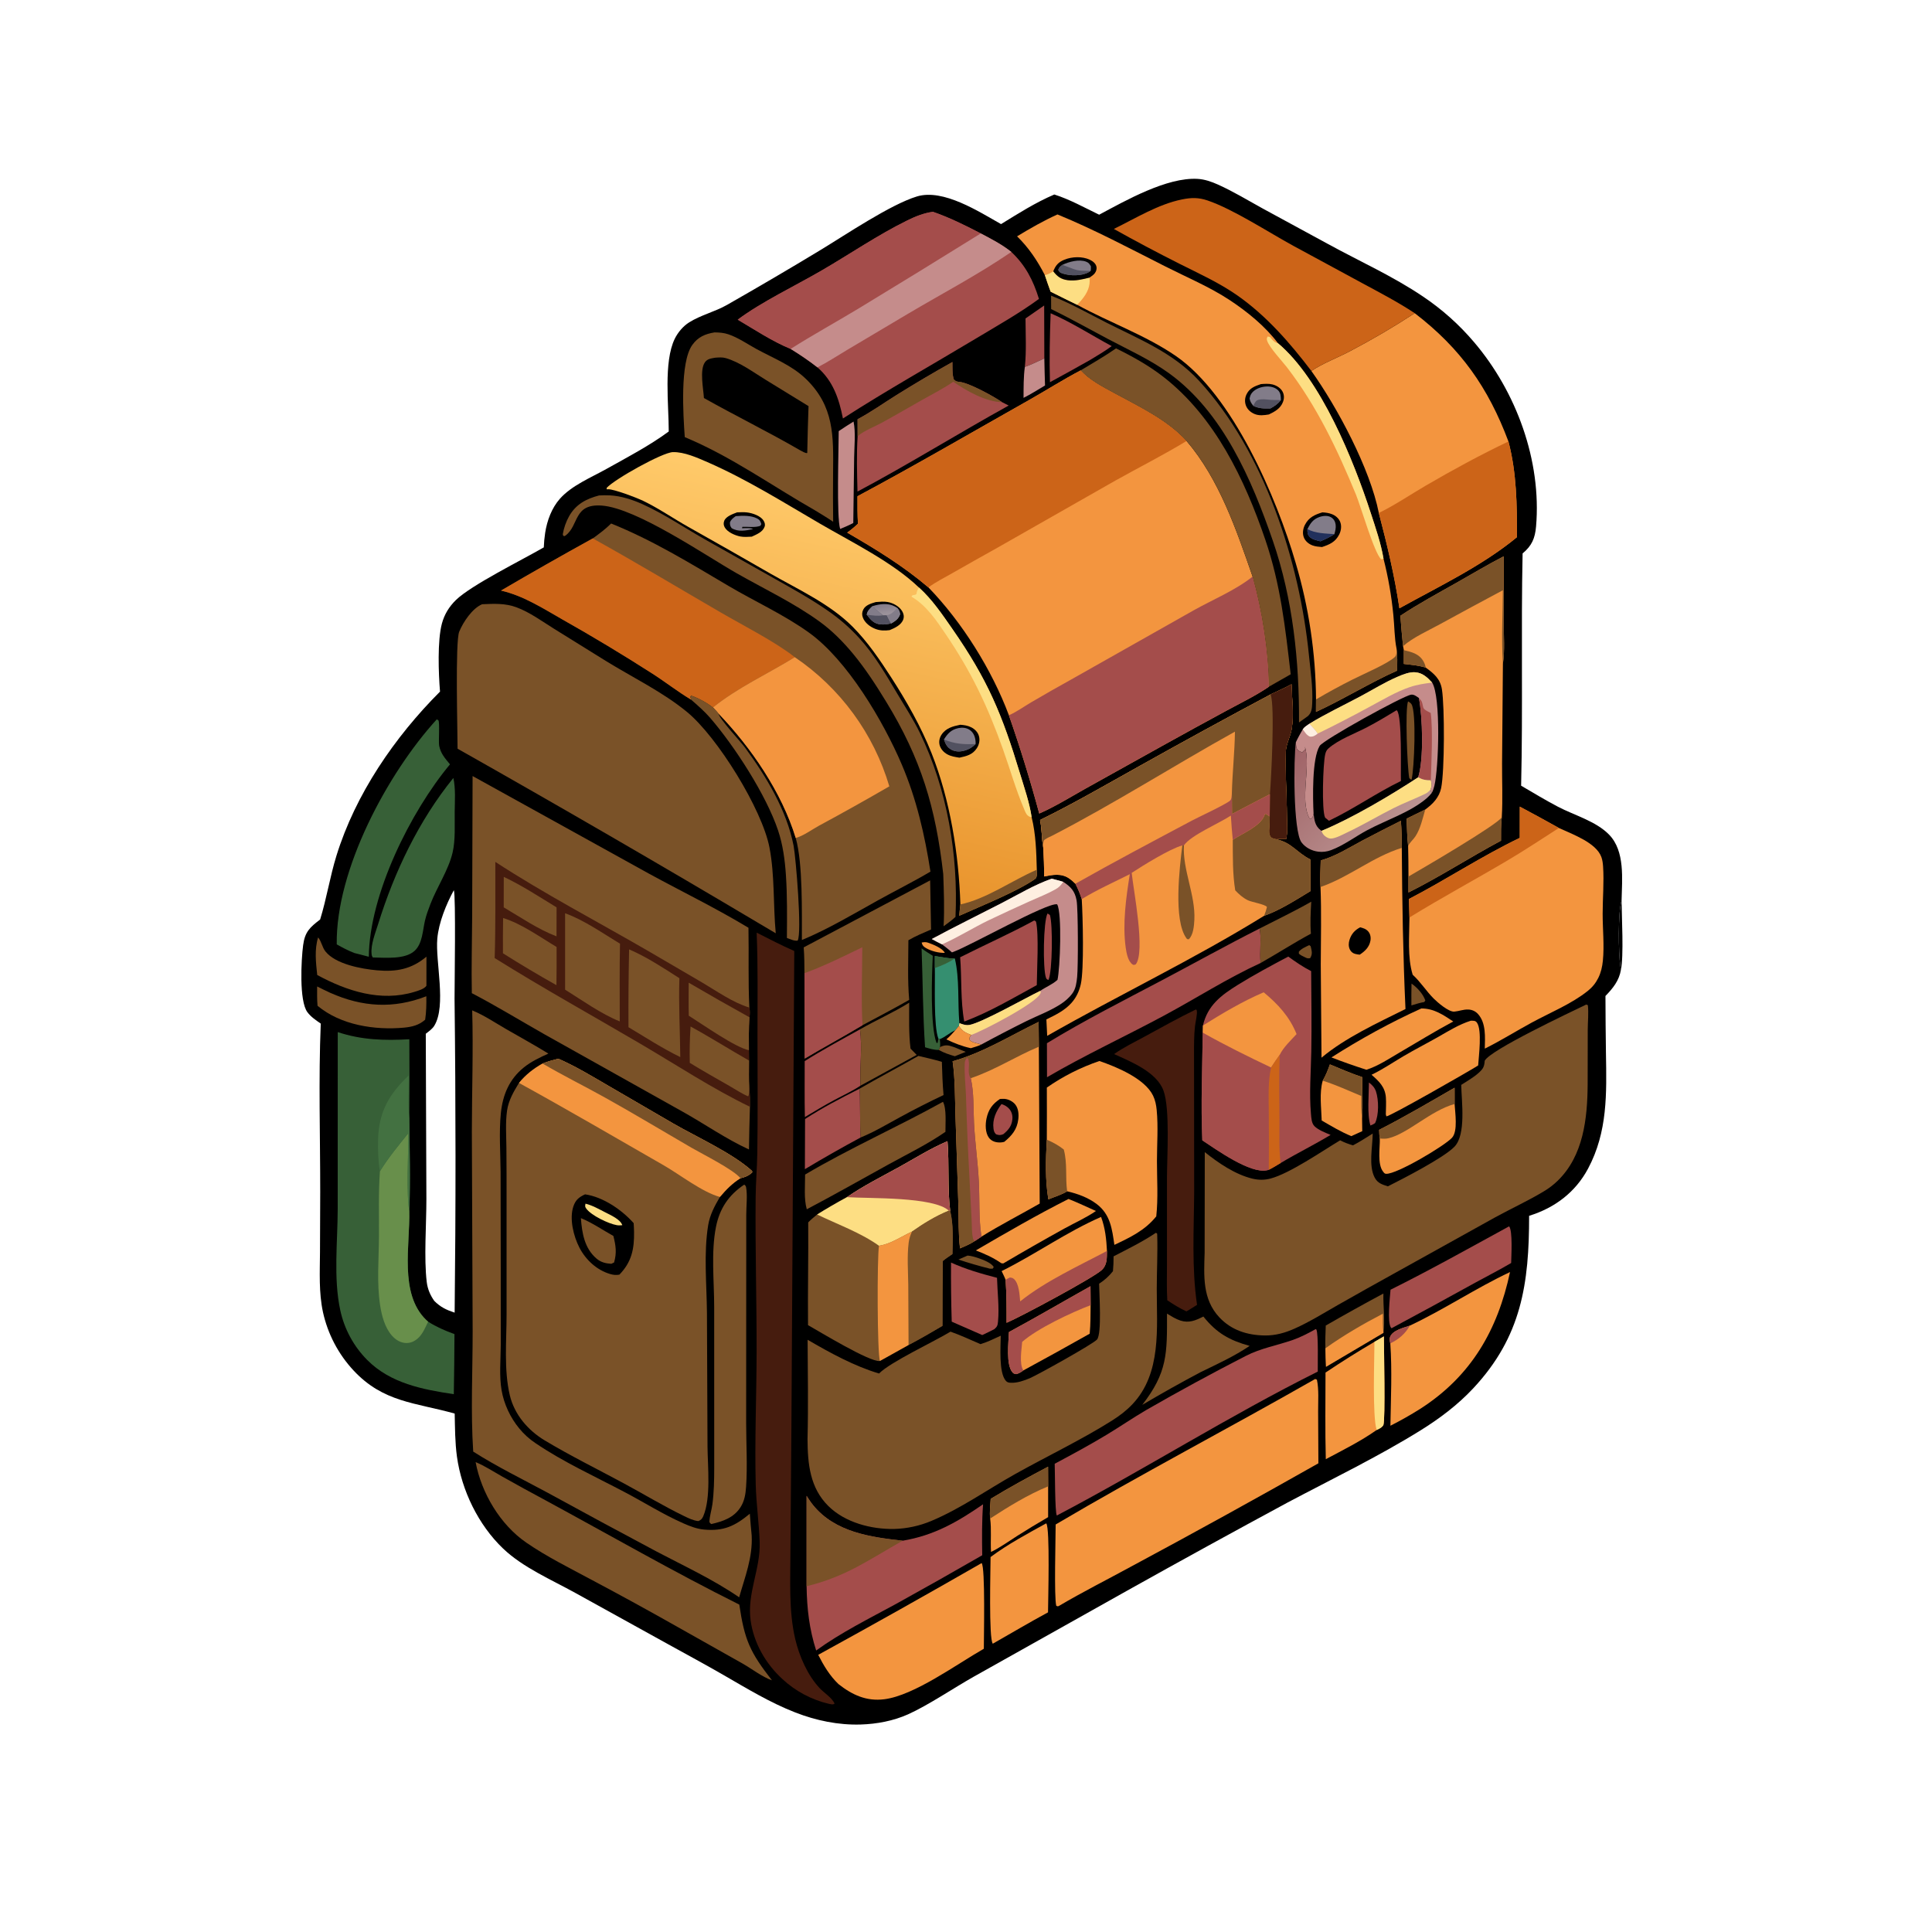 <?xml version="1.0" encoding="utf-8" ?>
<svg xmlns="http://www.w3.org/2000/svg" xmlns:xlink="http://www.w3.org/1999/xlink" width="1024" height="1024">
	<g>
		<path d="M582.577 113.799C596.801 106.186 618.486 93.879 634.729 94.806C638.479 95.02 642.106 96.286 645.51 97.81C653.607 101.437 661.399 106.191 669.183 110.47L704.026 129.412C720.731 138.547 738.283 146.412 754.098 157.083Q757.889 159.62 761.495 162.413Q765.102 165.206 768.506 168.242Q771.91 171.278 775.096 174.542Q778.282 177.807 781.234 181.284C803.676 207.621 817.126 244.215 814.145 279.02C813.603 285.35 811.888 289.269 807.011 293.328C806.14 334.349 807.196 375.418 806.227 416.434C812.673 420.212 819.102 424.1 825.72 427.57C834.46 432.152 845.906 435.236 852.863 442.391C861.407 451.178 859.699 466.071 859.474 477.285C857.491 483.726 857.801 505.153 858.822 512.077C858.92 512.737 859.012 513.396 859.117 514.055C858.162 519.792 854.846 523.853 850.926 527.885Q850.964 543.025 851.185 558.164C851.551 579.568 852.123 599.826 841.718 619.365C835.022 631.938 823.991 640.25 810.462 644.402C810.483 680.351 806.454 708.454 780.812 735.876C772.626 744.631 762.954 751.912 752.792 758.208C730.164 772.228 706.094 783.848 682.594 796.288Q639.863 819.346 597.482 843.038L515.938 888.772C505.418 894.713 491.805 903.915 481.306 908.621C473.509 912.116 464.762 913.757 456.254 914.026C444.403 914.401 432.539 911.937 421.528 907.645C408.083 902.404 395.907 894.965 383.455 887.783C373.845 882.242 364.064 876.968 354.354 871.603L304.987 844.311C292.245 837.263 277.204 830.841 266.638 820.756C253.55 808.265 244.67 789.951 242.199 772.094C241.162 764.598 241.166 756.791 240.996 749.228C220.279 743.384 203.164 743.371 187.307 726.289Q185.809 724.675 184.422 722.965Q183.035 721.255 181.765 719.457Q180.495 717.658 179.347 715.779Q178.199 713.901 177.179 711.95Q176.158 709.999 175.27 707.984Q174.381 705.97 173.628 703.901Q172.876 701.832 172.262 699.717Q171.649 697.603 171.177 695.452C168.936 685.047 169.53 674.301 169.603 663.73L169.722 631.783C169.739 602.085 168.788 572.192 170.006 542.522C167.478 540.772 164.759 538.959 162.914 536.459C158.488 530.459 159.646 508.711 160.665 500.99C161.603 493.881 164.232 491.518 169.677 487.357C173.112 476.261 174.874 464.725 178.3 453.623C188.404 420.887 209.157 390.656 233.217 366.568C232.422 356.866 231.785 339.566 234.222 330.486C235.519 325.651 238.051 321.53 241.617 318.048C249.743 310.11 276.752 296.769 288.224 290.12Q288.365 286.237 288.952 282.397C289.946 275.971 292.405 269.242 296.779 264.323C303.02 257.304 313.198 253.145 321.313 248.609C332.375 242.426 344.268 236.215 354.453 228.692C354.47 214.665 351.636 191.896 357.618 179.594C359.263 176.211 362.017 172.92 365.209 170.901C371.395 166.989 378.957 165.245 385.394 161.572C401.975 152.112 418.524 142.425 434.85 132.533C448.276 124.398 471.974 108.386 485.972 104.129C499.98 99.869 518.902 112.235 530.583 118.781C539.768 113.116 548.857 107.341 558.807 103.086C567.081 105.716 574.773 110.047 582.577 113.799ZM225.672 547.907L225.993 635.619C226.008 648.943 224.645 666.929 226.186 679.536C226.635 683.206 228.037 686.517 230.181 689.511C233.49 692.836 236.6 694.285 240.971 695.726Q241.918 612.562 240.92 529.399C240.904 522.474 241.662 474.788 240.545 471.813C236.488 479.319 232.543 488.926 231.782 497.493C230.699 509.675 236.71 532.993 230.186 543.663C229.137 545.378 227.235 546.678 225.672 547.907Z"/>
		<path fill="#F3953F" d="M572.796 196.301C577.556 201.526 584.282 204.936 590.419 208.289C603.774 215.586 618.412 222.353 628.903 233.728C646.22 253.95 655.317 280.815 663.902 305.598C668.99 323.925 672.321 344.98 672.571 363.958C665.53 368.763 657.633 372.559 650.141 376.622Q632.962 385.909 615.893 395.396L575.318 417.983C567.289 422.479 559.256 427.493 550.827 431.188Q543.725 404.853 534.732 379.102C525.734 355.01 509.968 329.81 492.081 311.337C478.669 299.911 464.225 291.114 449.031 282.293C451.084 280.824 452.888 279.341 454.723 277.607C454.457 272.734 454.457 267.889 454.488 263.012C485.047 246.697 515.108 229.136 545.287 212.113C554.502 206.914 563.419 201.213 572.796 196.301Z"/>
		<path fill="#CC6418" d="M572.796 196.301C577.556 201.526 584.282 204.936 590.419 208.289C603.774 215.586 618.412 222.353 628.903 233.728C616.608 241.203 603.687 247.711 591.13 254.741L528.589 290.341Q516.593 297.019 504.672 303.831C500.473 306.223 495.967 308.46 492.081 311.337C478.669 299.911 464.225 291.114 449.031 282.293C451.084 280.824 452.888 279.341 454.723 277.607C454.457 272.734 454.457 267.889 454.488 263.012C485.047 246.697 515.108 229.136 545.287 212.113C554.502 206.914 563.419 201.213 572.796 196.301Z"/>
		<path fill="#A44D4B" d="M663.902 305.598C668.99 323.925 672.321 344.98 672.571 363.958C665.53 368.763 657.633 372.559 650.141 376.622Q632.962 385.909 615.893 395.396L575.318 417.983C567.289 422.479 559.256 427.493 550.827 431.188Q543.725 404.853 534.732 379.102C538.725 377.386 542.703 374.507 546.473 372.285Q557.122 366.039 567.922 360.057L632.628 323.502C642.621 317.908 655.077 312.727 663.902 305.598Z"/>
		<path fill="#7A5228" d="M295.919 561.149C305.238 565.23 313.878 570.509 322.656 575.612L356.762 595.448C369.242 602.653 388.227 611.216 398.575 620.609L398.731 621.3C397.293 622.935 394.582 624.061 392.458 624.487C388.099 627.209 384.879 630.499 381.581 634.408C378.803 639.094 376.249 643.9 375.355 649.333C372.908 664.21 374.563 680.7 374.696 695.778L374.997 766.78C375.096 777.472 376.891 793.901 372.743 803.624C372.145 805.026 371.53 805.645 370.139 806.213C367.46 805.939 365.013 804.719 362.614 803.56C351.626 798.247 341.072 791.826 330.318 786.037C316.526 778.613 302.187 771.534 288.773 763.487C279.887 758.156 272.631 749.77 270.208 739.504C267.01 725.952 268.495 710.572 268.497 696.666L268.493 636.885Q268.522 622.57 268.407 608.256C268.346 601.851 267.846 595.022 268.744 588.685C269.513 583.261 272.253 578.556 275.071 573.974C278.603 569.651 282.729 566.432 287.564 563.696C290.3 562.596 293.068 561.875 295.919 561.149Z"/>
		<path fill="#F3953F" d="M295.919 561.149C305.238 565.23 313.878 570.509 322.656 575.612L356.762 595.448C369.242 602.653 388.227 611.216 398.575 620.609L398.731 621.3C397.293 622.935 394.582 624.061 392.458 624.487C388.099 627.209 384.879 630.499 381.581 634.408C372.261 631.915 360.404 622.587 351.763 617.627C326.239 602.978 300.851 588.159 275.071 573.974C278.603 569.651 282.729 566.432 287.564 563.696C290.3 562.596 293.068 561.875 295.919 561.149Z"/>
		<path fill="#7A5228" d="M295.919 561.149C305.238 565.23 313.878 570.509 322.656 575.612L356.762 595.448C369.242 602.653 388.227 611.216 398.575 620.609L398.731 621.3C397.293 622.935 394.582 624.061 392.458 624.487C388.861 619.943 372.36 611.716 366.395 608.258C351.113 599.397 335.964 590.249 320.528 581.66C309.597 575.578 298.349 570.031 287.564 563.696C290.3 562.596 293.068 561.875 295.919 561.149Z"/>
		<path d="M310.095 633.022C319.629 634.403 329.565 641.217 335.85 648.282Q336.018 650.608 336.061 652.94C336.21 661.931 334.796 668.906 328.298 675.584C326.496 675.903 325.137 675.767 323.383 675.255C316.314 673.189 310.453 667.748 307.106 661.277C304.003 655.279 301.672 645.968 303.909 639.406C305.093 635.931 306.857 634.542 310.095 633.022Z"/>
		<path fill="#7A5228" d="M307.882 645.633C313.693 647.968 319.592 652.016 325.106 655.086C326.387 660.153 326.975 664.002 325.469 669.151L323.984 669.845C321.04 669.66 318.474 669.047 316.18 667.086C309.747 661.583 308.482 653.556 307.882 645.633Z"/>
		<path fill="#FDDE83" d="M310.318 637.969C313.888 638.803 317.724 640.997 320.984 642.661C323.754 644.074 328.839 646.32 329.839 649.378C328.898 649.486 327.924 649.531 326.986 649.374C322.571 648.634 313.287 644.218 310.66 640.49C309.939 639.467 310.144 639.152 310.318 637.969Z"/>
		<path fill="#7A5228" d="M250.481 411.319L344.221 463.195C361.762 472.751 379.578 481.395 396.703 491.739C396.968 505.857 396.475 519.901 397.177 534.026C397.518 535.866 397.462 537.338 397.257 539.193C396.735 544.953 396.952 550.847 396.935 556.63L396.987 562.111C396.988 566.98 396.836 571.903 397.099 576.763C397.53 580.062 397.507 583.294 397.481 586.613Q397.13 597.929 396.968 609.25C384.592 603.562 373.57 595.764 361.711 589.155L288.712 548.281C275.831 540.994 263.21 533.233 250.077 526.402C249.797 512.724 250.19 498.964 250.26 485.279L250.481 411.319Z"/>
		<path fill="#461C0E" d="M262.533 456.818C287.987 473.454 316.605 488.433 343.1 503.782L371.965 520.638C379.763 525.225 388.52 531.468 397.177 534.026C397.518 535.866 397.462 537.338 397.257 539.193C396.735 544.953 396.952 550.847 396.935 556.63L396.987 562.111C396.988 566.98 396.836 571.903 397.099 576.763C397.53 580.062 397.507 583.294 397.481 586.613C377.633 577.022 358.636 564.496 339.619 553.338C313.823 538.202 287.545 523.639 262.189 507.79C262.72 490.827 262.492 473.79 262.533 456.818Z"/>
		<path fill="#7A5228" d="M366.018 544.07C376.521 549.808 386.602 556.187 396.987 562.111C396.988 566.98 396.836 571.903 397.099 576.763C397.048 578.199 397.229 579.821 396.55 581.099C392.962 579.565 389.92 577.451 386.546 575.532C379.515 571.536 372.498 567.562 365.598 563.339Q365.361 553.695 366.018 544.07Z"/>
		<path fill="#7A5228" d="M365.022 520.849Q381.031 530.212 397.257 539.193C396.735 544.953 396.952 550.847 396.935 556.63C389.743 555.219 372.229 542.835 365.07 538.341C364.906 532.524 365.025 526.67 365.022 520.849Z"/>
		<path fill="#7A5228" d="M299.512 484.048C309.58 487.662 319.435 494.635 328.613 500.173C328.315 513.89 328.488 527.642 328.484 541.364C318.43 537.305 308.729 530.27 299.513 524.542L299.512 484.048Z"/>
		<path fill="#7A5228" d="M333.44 503.188C342.727 507.16 351.608 513.045 360.097 518.471C359.644 532.391 360.425 546.351 360.565 560.275C351.122 555.679 342.122 549.821 333.108 544.437Q332.999 523.81 333.44 503.188Z"/>
		<path fill="#7A5228" d="M266.654 486.572C276.348 489.518 286.266 496.703 295.007 501.914Q295.072 512.037 294.921 522.16Q280.53 514.074 266.571 505.264Q266.507 495.917 266.654 486.572Z"/>
		<path fill="#7A5228" d="M267.007 464.758C276.711 469.323 285.847 475.361 295.002 480.929L294.964 496.284C285.103 492.513 276.051 486.254 266.978 480.913L267.007 464.758Z"/>
		<path fill="#7A5228" d="M323.912 277.468C345.929 286.316 365.694 298.487 386.054 310.507C400.157 318.834 415.331 325.68 428.67 335.223C449.084 349.827 468.127 382.174 477.979 405.25C485.758 423.471 490.124 442.454 493.157 461.971C484.01 467.379 474.487 472.114 465.199 477.274C452.069 484.569 438.904 492.462 425.013 498.232C424.954 483.604 425.59 457.613 421.747 444.143C414.325 419.901 398.21 396.31 380.751 378.128C379.987 377.039 378.803 375.97 377.895 374.978C374.702 372.456 370.386 370.103 366.553 368.745C366.393 368.688 366.232 368.636 366.071 368.582L366.401 368.413L365.741 369.574L366.04 369.726L366.253 370.797C359.328 366.688 352.782 361.522 345.974 357.16Q322.357 342.002 297.912 328.219C287.576 322.307 277.286 315.702 265.548 313.015Q289.683 298.873 314.181 285.37C317.599 282.917 320.917 280.437 323.912 277.468Z"/>
		<path fill="#CC6418" d="M314.181 285.37C337.005 298.008 359.49 311.55 382.059 324.654C393.521 331.309 411.197 340.32 421.25 348.316C406.939 357.161 391.01 364.384 377.895 374.978C374.702 372.456 370.386 370.103 366.553 368.745C366.393 368.688 366.232 368.636 366.071 368.582L366.401 368.413L365.741 369.574L366.04 369.726L366.253 370.797C359.328 366.688 352.782 361.522 345.974 357.16Q322.357 342.002 297.912 328.219C287.576 322.307 277.286 315.702 265.548 313.015Q289.683 298.873 314.181 285.37Z"/>
		<path fill="#F3953F" d="M421.25 348.316Q423.49 349.832 425.663 351.443Q427.836 353.053 429.938 354.756Q432.04 356.459 434.066 358.25Q436.093 360.042 438.04 361.919Q439.988 363.796 441.853 365.755Q443.718 367.714 445.497 369.751Q447.277 371.789 448.967 373.901Q450.657 376.012 452.254 378.195Q453.852 380.378 455.354 382.627Q456.856 384.876 458.261 387.188Q459.665 389.5 460.968 391.87Q462.272 394.24 463.472 396.664Q464.673 399.088 465.768 401.561Q466.863 404.035 467.85 406.553Q468.838 409.071 469.717 411.629Q470.595 414.187 471.363 416.781Q452.877 427.502 434.069 437.646C430.368 439.671 425.744 443.078 421.747 444.143C414.325 419.901 398.21 396.31 380.751 378.128C379.987 377.039 378.803 375.97 377.895 374.978C391.01 364.384 406.939 357.161 421.25 348.316Z"/>
		<path fill="#7A5228" d="M840.759 532.421L841.599 532.777C842.067 536.973 841.549 541.573 841.537 545.825L841.489 574.732C841.361 592.801 839.283 612.532 825.626 625.803Q822.289 629.048 818.285 631.423C809.967 636.443 800.91 640.589 792.36 645.271L739.987 674.369Q724.485 682.933 709.089 691.687C701.641 695.939 694.21 700.569 686.387 704.088C681.171 706.435 675.95 707.927 670.197 707.827C661.046 707.668 652.675 705.048 646.276 698.217C637.232 688.562 638.113 676.224 638.48 663.982L638.558 610.635C645.761 616.416 654.676 622.498 663.782 624.702C667.02 625.486 670.196 625.506 673.421 624.649C683.616 621.939 700.725 610.144 710.313 604.384C712.542 605.577 714.704 606.333 717.105 607.063C720.702 605.212 724.118 602.94 727.559 600.812C727.52 607.853 725.242 617.821 728.638 624.189C730.205 627.126 732.613 627.837 735.603 628.784C743.738 624.687 765.294 613.65 770.947 607.722C777.118 601.25 774.66 583.777 774.478 575.014C777.541 573.057 780.971 571.103 783.676 568.672C786.089 566.503 786.7 565.423 786.929 562.233C789.67 556.568 832.418 536.459 840.759 532.421Z"/>
		<path fill="#7A5228" d="M255.542 320.26C261.801 319.977 267.744 319.667 273.717 321.873C280.766 324.477 287.301 329.303 293.674 333.269L320.935 350.203C335.186 359.012 351.212 366.723 364.15 377.371C380.248 390.621 403.958 428.945 407.842 449.236C410.686 464.095 409.757 479.618 411.161 494.656L402.787 489.699Q323.171 442.37 242.52 396.829C242.537 387.704 241.21 340.146 243.39 334.818C245.48 329.709 250.339 322.422 255.542 320.26Z"/>
		<path fill="#F3953F" d="M684.525 362.696C684.758 370.302 685.844 378.709 684.645 386.224C683.98 390.389 681.622 394.247 681.485 398.515C681.126 409.697 682.037 421.191 682.083 432.423C682.1 436.386 682.526 440.767 681.713 444.65C681.015 444.658 680.344 444.628 679.645 444.593C678.544 444.538 677.55 444.646 676.46 444.792C685.039 446.848 687.009 451.731 694.528 455.518L694.622 472.278C686.983 476.895 678.433 482.45 669.987 485.412C632.657 508.51 593.097 527.276 555.032 549.023C554.929 546.115 554.747 543.205 554.603 540.299C559.46 537.954 564.38 535.563 568.01 531.442C570.499 528.614 572.018 525.29 572.846 521.635C574.619 513.804 573.929 485.756 573.342 476.546C572.46 473.653 571.34 471.096 569.989 468.396C568.959 467.386 567.864 466.403 566.671 465.587C562.5 462.733 557.998 463.638 553.405 464.552C553.455 459.393 553.187 454.268 552.919 449.118C552.046 444.312 552.283 439.484 551.258 434.632C569.224 425.815 586.372 415.835 603.84 406.1Q638.454 386.721 673.457 368.054C677.169 366.341 680.933 364.646 684.525 362.696Z"/>
		<path fill="#F3953F" d="M684.525 362.696C684.758 370.302 685.844 378.709 684.645 386.224C683.98 390.389 681.622 394.247 681.485 398.515C681.126 409.697 682.037 421.191 682.083 432.423C682.1 436.386 682.526 440.767 681.713 444.65C681.015 444.658 680.344 444.628 679.645 444.593C678.544 444.538 677.55 444.646 676.46 444.792C675.597 444.544 674.11 444.368 673.562 443.621C672.615 442.329 672.641 440.771 672.781 439.245C672.981 437.054 672.974 434.884 672.981 432.686L673.089 420.948C666.352 424.362 659.708 427.973 652.997 431.44Q653.003 425.882 652.918 420.325C652.777 421.509 652.911 423.552 651.932 424.376C649.374 426.527 635.443 432.961 631.703 434.952C611.028 445.961 590.363 456.856 569.989 468.396C568.959 467.386 567.864 466.403 566.671 465.587C562.5 462.733 557.998 463.638 553.405 464.552C553.455 459.393 553.187 454.268 552.919 449.118C552.046 444.312 552.283 439.484 551.258 434.632C569.224 425.815 586.372 415.835 603.84 406.1Q638.454 386.721 673.457 368.054C677.169 366.341 680.933 364.646 684.525 362.696Z"/>
		<path fill="#7A5228" d="M684.525 362.696C684.758 370.302 685.844 378.709 684.645 386.224C683.98 390.389 681.622 394.247 681.485 398.515C681.126 409.697 682.037 421.191 682.083 432.423C682.1 436.386 682.526 440.767 681.713 444.65C681.015 444.658 680.344 444.628 679.645 444.593C678.544 444.538 677.55 444.646 676.46 444.792C675.597 444.544 674.11 444.368 673.562 443.621C672.615 442.329 672.641 440.771 672.781 439.245C672.981 437.054 672.974 434.884 672.981 432.686L673.089 420.948C666.352 424.362 659.708 427.973 652.997 431.44Q653.003 425.882 652.918 420.325C653.183 409.465 654.408 398.644 654.544 387.79C622.222 405.75 590.882 425.755 558.051 442.743C557.09 443.24 553.46 444.743 553.201 445.636C552.872 446.767 552.929 447.951 552.919 449.118C552.046 444.312 552.283 439.484 551.258 434.632C569.224 425.815 586.372 415.835 603.84 406.1Q638.454 386.721 673.457 368.054C677.169 366.341 680.933 364.646 684.525 362.696Z"/>
		<path fill="#461C0E" d="M684.525 362.696C684.758 370.302 685.844 378.709 684.645 386.224C683.98 390.389 681.622 394.247 681.485 398.515C681.126 409.697 682.037 421.191 682.083 432.423C682.1 436.386 682.526 440.767 681.713 444.65C681.015 444.658 680.344 444.628 679.645 444.593C678.544 444.538 677.55 444.646 676.46 444.792C675.597 444.544 674.11 444.368 673.562 443.621C672.615 442.329 672.641 440.771 672.781 439.245C672.981 437.054 672.974 434.884 672.981 432.686L673.089 420.948C673.73 412.938 675.82 374.299 673.457 368.054C677.169 366.341 680.933 364.646 684.525 362.696Z"/>
		<path fill="#7A5228" d="M653.394 445.146C658.426 441.718 668.024 437.976 670.159 432.184C670.422 431.469 670.189 431.761 670.772 431.332L672.981 432.686C672.974 434.884 672.981 437.054 672.781 439.245C672.641 440.771 672.615 442.329 673.562 443.621C674.11 444.368 675.597 444.544 676.46 444.792C685.039 446.848 687.009 451.731 694.528 455.518L694.622 472.278C686.983 476.895 678.433 482.45 669.987 485.412C670.625 483.851 671.127 482.353 671.512 480.71C670.453 479.249 663.485 478.191 661.372 477.138C658.66 475.787 656.742 474.057 654.695 471.896C653.26 463.015 653.447 454.112 653.394 445.146Z"/>
		<path fill="#A44D4B" d="M569.989 468.396C590.363 456.856 611.028 445.961 631.703 434.952C635.443 432.961 649.374 426.527 651.932 424.376C652.911 423.552 652.777 421.509 652.918 420.325Q653.003 425.882 652.997 431.44C659.708 427.973 666.352 424.362 673.089 420.948L672.981 432.686L670.772 431.332C670.189 431.761 670.422 431.469 670.159 432.184C668.024 437.976 658.426 441.718 653.394 445.146Q652.768 438.728 652.378 432.292C646.294 436.323 631.235 442.656 627.511 448.047L626.656 448.071C619.909 449.972 605.921 458.654 599.824 462.64C600.798 472.139 607.189 504.432 601.981 511.129C601.3 511.331 601.008 511.634 600.348 511.219C597.867 509.657 597.024 504.97 596.648 502.263C594.893 489.654 596.828 475.847 598.824 463.324C590.364 467.608 581.41 471.579 573.342 476.546C572.46 473.653 571.34 471.096 569.989 468.396Z"/>
		<path fill="#7A5228" d="M626.656 448.071L627.511 448.047C626.719 460.951 633.719 474.426 633.031 487.611C632.866 490.763 632.473 495.649 630.038 497.86C629.14 497.694 629.265 497.903 628.799 497.254C621.814 487.529 625.225 459.799 626.656 448.071Z"/>
		<path fill="#7A5228" d="M612.622 653.432L613.295 653.787C613.317 654.146 613.346 654.504 613.356 654.863C613.631 664.183 613.119 673.707 613.109 683.055C613.088 703.907 615.749 727.83 600.216 744.267C597.06 747.607 593.423 750.382 589.547 752.834C573.615 762.91 554.713 771.953 538.037 781.29C523.42 789.475 509.15 799.617 493.685 806.104Q491.334 807.096 488.901 807.865Q486.469 808.634 483.974 809.173Q481.48 809.712 478.947 810.016Q476.414 810.32 473.863 810.386C461.719 810.584 447.929 806.984 439.079 798.266C429.27 788.605 428.089 775.866 428.007 762.827C428.456 745.266 428.147 727.667 428.05 710.1C439.857 716.986 452.784 724.091 465.913 727.988C471.934 721.88 494.997 711.142 503.79 705.805C509.166 707.673 514.436 710.177 519.676 712.418C523.383 711.317 526.903 709.553 530.419 707.954C530.396 713.485 529.254 727.488 533.134 731.882C533.896 732.745 534.7 732.841 535.792 732.892C539.157 733.049 542.836 731.754 545.911 730.439C550.118 728.64 579.423 712.318 581.443 709.976C584.064 706.936 582.597 685.268 582.552 680.393C585.474 678.493 587.728 676.462 589.893 673.751C590.147 671.113 590.218 668.537 590.221 665.89C597.806 661.96 605.518 658.196 612.622 653.432Z"/>
		<path fill="#F3953F" d="M560.482 113.655C580.224 121.778 598.794 131.682 617.82 141.305C629.152 147.037 641.118 152.047 651.743 159.042C661.012 165.145 670.722 173.035 677.37 181.936C700.201 201.126 717.402 243.954 726.522 271.89C729.137 279.899 731.878 287.807 733.299 296.136Q737.034 310.823 738.499 325.906C739.102 331.689 739.05 338.154 740.193 343.808C740.756 347.615 740.549 351.576 740.529 355.419C725.814 362.007 712.125 370.597 697.491 377.324L697.52 370.712Q697.452 361.528 696.738 352.372Q696.025 343.216 694.67 334.133Q693.316 325.049 691.326 316.084Q689.336 307.118 686.722 298.314C676.666 263.745 653.334 209.304 623.081 188.581C607.125 177.651 587.904 170.869 570.909 161.543C566.199 159.295 561.539 156.916 556.86 154.6C555.752 151.725 554.81 148.766 553.803 145.853C549.824 138.141 545.297 131.347 539.07 125.259C546.074 121.016 553.007 117.038 560.482 113.655Z"/>
		<path fill="#FDDE83" d="M733.299 296.136C732.931 296.299 732.448 296.325 732.049 296.391C728.468 293.406 721.229 268.319 718.701 262.175C708.924 238.42 697.853 215.071 682.073 194.64C679.55 191.373 672.715 184.088 671.628 180.631C671.272 179.496 671.367 179.342 671.93 178.326L673.239 178.724C674.182 179.869 675.073 181.151 676.52 181.665C676.8 181.765 677.087 181.846 677.37 181.936C700.201 201.126 717.402 243.954 726.522 271.89C729.137 279.899 731.878 287.807 733.299 296.136Z"/>
		<path fill="#7A5228" d="M740.193 343.808C740.756 347.615 740.549 351.576 740.529 355.419C725.814 362.007 712.125 370.597 697.491 377.324L697.52 370.712Q707.07 365.082 716.98 360.115C722.345 357.379 735.571 351.778 739.332 348.196C740.371 347.206 740.147 345.158 740.193 343.808Z"/>
		<path fill="#FDDE83" d="M558.249 143.806C560.441 146.612 562.368 148.032 565.967 148.512C569.775 149.019 573.807 148.049 577.48 147.125C577.969 151.713 576.317 155.202 573.475 158.725C572.682 159.709 571.782 160.63 570.909 161.543C566.199 159.295 561.539 156.916 556.86 154.6C555.752 151.725 554.81 148.766 553.803 145.853C555.54 145.358 556.75 144.821 558.249 143.806Z"/>
		<path d="M558.249 143.806C559.511 140.608 560.947 138.954 564.194 137.628C568.195 135.994 573.633 135.795 577.596 137.652C579.093 138.354 580.738 139.578 581.121 141.287C581.416 142.608 581.017 143.801 580.227 144.859C579.586 145.719 578.364 146.534 577.48 147.125C573.807 148.049 569.775 149.019 565.967 148.512C562.368 148.032 560.441 146.612 558.249 143.806Z"/>
		<path fill="#827C89" d="M563.08 140.382C566.537 138.737 571.942 137.239 575.696 138.707C577.073 139.245 577.478 139.913 578.197 141.147C578.199 141.967 578.237 142.757 578.101 143.567C577.742 143.812 577.385 144.063 577.008 144.279C573.401 146.339 567.058 146.282 563.159 144.933C561.941 144.511 561.461 144.228 560.902 143.077C561.283 141.692 562.002 141.218 563.08 140.382Z"/>
		<path fill="#525160" d="M563.08 140.382L563.863 140.66C571.638 143.473 569.769 143.475 578.101 143.567C577.742 143.812 577.385 144.063 577.008 144.279C573.401 146.339 567.058 146.282 563.159 144.933C561.941 144.511 561.461 144.228 560.902 143.077C561.283 141.692 562.002 141.218 563.08 140.382Z"/>
		<path d="M700.886 271.561C702.651 271.654 704.314 271.885 705.977 272.529C707.819 273.242 709.495 274.648 710.271 276.494C711.187 278.67 710.85 281.207 709.814 283.277C707.813 287.274 704.677 288.626 700.676 289.943C698.962 289.796 697.218 289.677 695.596 289.059C693.567 288.286 691.76 286.769 691.007 284.687C690.233 282.547 690.645 280.106 691.67 278.126C693.705 274.189 696.878 272.766 700.886 271.561Z"/>
		<path fill="#827C89" d="M692.979 280.459C694.505 277.372 695.926 275.228 699.295 274.035C701.243 273.345 703.747 273.075 705.585 274.229C706.974 275.102 707.714 276.487 707.919 278.072C708.144 279.812 707.725 281.441 707.256 283.106C704.87 284.668 702.494 285.775 699.881 286.89C698.016 286.44 695.392 285.926 694.059 284.452C692.929 283.203 692.934 282.019 692.979 280.459Z"/>
		<path fill="#21305C" d="M699.881 286.89C698.016 286.44 695.392 285.926 694.059 284.452C692.929 283.203 692.934 282.019 692.979 280.459C697.353 282.766 702.422 282.726 707.256 283.106C704.87 284.668 702.494 285.775 699.881 286.89Z"/>
		<path d="M668.314 203.577C670.304 203.426 672.494 203.269 674.444 203.758C676.589 204.297 678.794 205.63 679.826 207.65C680.699 209.358 680.691 211.238 680.019 213.011C678.694 216.513 675.738 218.143 672.532 219.672C670.021 220.091 667.49 220.431 665.062 219.47C662.988 218.65 661.194 217.108 660.386 214.994C659.614 212.972 659.781 210.813 660.742 208.887C662.351 205.661 665.111 204.672 668.314 203.577Z"/>
		<path fill="#827C89" d="M664.223 215.056C663.252 213.757 662.571 212.873 662.313 211.215C662.584 209.911 662.854 209.006 663.757 207.994C665.561 205.972 668.469 205.005 671.111 204.853C673.273 204.729 675.709 205.219 677.313 206.772C678.867 208.276 678.835 210.025 678.907 212.04C677.296 214.061 675.6 215.241 673.353 216.48C669.91 216.535 667.39 216.605 664.223 215.056Z"/>
		<path fill="#525160" d="M664.223 215.056C664.686 214.255 665.354 212.805 666.123 212.289C667.352 211.466 669.99 211.571 671.392 211.739C673.893 212.038 676.391 212.019 678.907 212.04C677.296 214.061 675.6 215.241 673.353 216.48C669.91 216.535 667.39 216.605 664.223 215.056Z"/>
		<defs>
			<linearGradient id="gradient_0" gradientUnits="userSpaceOnUse" x1="414.094" y1="457.066" x2="456.733" y2="261.724">
				<stop offset="0" stop-color="#E9942D"/>
				<stop offset="1" stop-color="#FFCA6A"/>
			</linearGradient>
		</defs>
		<path fill="url(#gradient_0)" d="M509.022 479.364C508.176 452.647 503.607 423.962 493.688 399.046C488.145 385.119 480.493 371.653 472.374 359.082C466.305 349.684 459.883 340.199 451.97 332.241C439.929 320.13 423.223 312.516 408.528 304.13Q386.743 291.589 364.827 279.279C356.871 274.813 348.988 269.335 340.802 265.419C337.508 263.844 325.354 259.194 322.31 259.31C322.07 259.319 321.831 259.342 321.591 259.358L321.516 258.62C325.645 254.019 351.067 239.776 356.672 239.631C362.608 239.478 369.6 242.603 374.933 244.931C395.734 254.012 414.929 266.08 434.485 277.473C451.55 287.416 473.017 297.905 487.137 311.474C494.072 317.76 499.336 325.552 504.654 333.193C523.558 360.355 531.144 378.662 540.646 410.094C542.908 417.577 545.645 425.353 546.783 433.098C549.045 442.191 549.267 451.656 549.529 460.98C549.545 462.529 549.856 464.365 548.892 465.665C539.209 472.539 519.813 480.237 508.416 485.379C508.614 483.38 508.752 481.354 509.022 479.364Z"/>
		<path fill="#FDDE83" d="M487.137 311.474C494.072 317.76 499.336 325.552 504.654 333.193C523.558 360.355 531.144 378.662 540.646 410.094C542.908 417.577 545.645 425.353 546.783 433.098C544.179 432.973 543.452 430.372 542.568 428.278C538.311 418.189 535.283 407.484 531.606 397.162C523.438 374.241 514.978 356.401 501.317 336.229C496.288 328.804 491 320.875 483.137 316.271C483.417 314.985 484.552 315.721 485.685 314.914C485.973 313.522 486.115 312.547 487.137 311.474Z"/>
		<path fill="#7A5228" d="M509.022 479.364C523.062 476.355 536.355 466.654 549.529 460.98C549.545 462.529 549.856 464.365 548.892 465.665C539.209 472.539 519.813 480.237 508.416 485.379C508.614 483.38 508.752 481.354 509.022 479.364Z"/>
		<path d="M508.962 384.138C511.02 384.292 512.865 384.543 514.738 385.469C516.642 386.409 518.253 388.009 518.844 390.089C519.472 392.299 518.983 394.652 517.745 396.556C515.496 400.015 512.275 400.769 508.512 401.583C506.288 401.222 504.048 400.902 502.049 399.787C500.141 398.723 498.509 396.927 497.988 394.768C497.539 392.911 497.983 390.999 499.021 389.418C501.346 385.879 505.079 384.924 508.962 384.138Z"/>
		<path fill="#827C89" d="M500.318 391.939C502.225 388.808 504.183 386.714 507.903 385.925C509.885 385.504 512.041 385.645 513.786 386.752C515.736 387.991 516.629 389.942 516.983 392.155C517.102 392.893 517.116 393.611 517.099 394.356C515.619 395.775 514.191 396.808 512.241 397.508C509.644 398.439 506.869 398.707 504.349 397.388C501.986 396.151 501.158 394.362 500.318 391.939Z"/>
		<path fill="#525160" d="M500.318 391.939C506.056 394.349 510.948 394.611 517.099 394.356C515.619 395.775 514.191 396.808 512.241 397.508C509.644 398.439 506.869 398.707 504.349 397.388C501.986 396.151 501.158 394.362 500.318 391.939Z"/>
		<path d="M464.181 319.107C466.257 318.945 468.467 318.72 470.532 319.085C473.353 319.585 476.588 321.36 478.113 323.85C478.915 325.162 479.277 326.663 478.792 328.172C477.789 331.287 474.275 332.833 471.517 333.988C468.837 334.338 466.406 334.299 463.856 333.286C461.123 332.202 458.389 330.134 457.323 327.303C456.779 325.858 456.847 324.5 457.531 323.12C458.751 320.658 461.78 319.815 464.181 319.107Z"/>
		<defs>
			<linearGradient id="gradient_1" gradientUnits="userSpaceOnUse" x1="468.322" y1="320.573" x2="469.025" y2="325.223">
				<stop offset="0" stop-color="#857C8A"/>
				<stop offset="1" stop-color="#9B929B"/>
			</linearGradient>
		</defs>
		<path fill="url(#gradient_1)" d="M462.499 321.25C466.269 320.101 470.532 319.46 474.177 321.383C474.96 321.796 474.972 321.825 475.622 322.261C476.631 323.589 476.818 323.896 477.069 325.534C476.276 328.024 474.597 329.097 472.441 330.414C470.505 330.78 468.605 331.152 466.624 330.925C463.128 330.525 461.413 328.444 459.413 325.781C459.727 323.729 461.044 322.592 462.499 321.25Z"/>
		<path fill="#525160" d="M462.499 321.25C464.021 323.217 466.114 324.614 468.079 326.113L470.007 326.081C470.778 327.452 471.468 329.204 472.441 330.414C470.505 330.78 468.605 331.152 466.624 330.925C463.128 330.525 461.413 328.444 459.413 325.781C459.727 323.729 461.044 322.592 462.499 321.25Z"/>
		<path fill="#827C89" d="M462.499 321.25C464.021 323.217 466.114 324.614 468.079 326.113C465.071 326.629 462.396 326.205 459.413 325.781C459.727 323.729 461.044 322.592 462.499 321.25Z"/>
		<path fill="#827C89" d="M475.622 322.261C476.631 323.589 476.818 323.896 477.069 325.534C476.276 328.024 474.597 329.097 472.441 330.414C471.468 329.204 470.778 327.452 470.007 326.081C472.468 325.768 473.914 323.896 475.622 322.261Z"/>
		<path d="M390.658 271.563C392.418 271.475 394.178 271.39 395.934 271.597C398.753 271.931 403.038 273.333 404.658 275.877C405.324 276.922 405.673 277.989 405.236 279.206C404.22 282.038 400.959 283.256 398.461 284.444C396.474 284.535 394.359 284.722 392.396 284.35C389.659 283.831 385.543 282.086 384.119 279.508C383.491 278.372 383.379 277.255 383.867 276.029C384.827 273.619 388.43 272.443 390.658 271.563Z"/>
		<path fill="#827C89" d="M389.958 273.569C393.587 273.294 397.952 273.098 401.284 274.795C402.677 275.504 403.071 276.322 403.516 277.759L403.03 278.669C400.319 279.764 396.414 279.086 393.476 279.244L393.293 279.978C394.799 279.96 397.942 279.652 399.124 280.439C395.238 281.21 391.35 282.074 387.773 279.926C386.921 278.632 386.91 278.439 386.888 276.88C387.543 275.232 388.586 274.576 389.958 273.569Z"/>
		<path fill="#F3953F" d="M749.836 165.99C774.204 184.689 788.799 205.408 799.509 233.993C803.885 250.836 804.064 267.492 803.984 284.743C785.499 299.975 762.635 310.804 741.722 322.406C739.177 305.234 735.205 288.661 730.802 271.884C726.209 248.535 708.906 215.996 695.046 196.619C701.064 192.556 708.743 189.691 715.235 186.283Q733.027 176.975 749.836 165.99Z"/>
		<path fill="#CC6418" d="M799.509 233.993C803.885 250.836 804.064 267.492 803.984 284.743C785.499 299.975 762.635 310.804 741.722 322.406C739.177 305.234 735.205 288.661 730.802 271.884C739.292 267.768 747.556 262.13 755.736 257.362C770.07 249.005 784.528 241.142 799.509 233.993Z"/>
		<path fill="#A44D4B" d="M391.01 169.43C403.485 160.087 421.311 151.58 435.191 143.538C450.303 134.782 465.09 124.613 480.735 116.906C485.217 114.698 489.507 112.956 494.47 112.258C503.225 115.291 511.624 119.452 519.828 123.724C525.451 126.674 531.035 129.552 536.022 133.53C543.579 140.654 547.629 148.604 550.669 158.432C540.234 166.074 528.911 172.434 517.837 179.087C494.161 193.312 469.99 206.852 446.769 221.798C444.706 211.372 441.548 201.887 433.262 194.71C428.684 191.15 423.994 187.951 419.05 184.931C409.335 180.937 400.049 174.764 391.01 169.43Z"/>
		<path fill="#A44D4B" d="M391.01 169.43C403.485 160.087 421.311 151.58 435.191 143.538C450.303 134.782 465.09 124.613 480.735 116.906C485.217 114.698 489.507 112.956 494.47 112.258C503.225 115.291 511.624 119.452 519.828 123.724Q487.418 143.893 454.778 163.69C442.928 170.82 430.728 177.543 419.05 184.931C409.335 180.937 400.049 174.764 391.01 169.43Z"/>
		<path fill="#C58C8B" d="M519.828 123.724C525.451 126.674 531.035 129.552 536.022 133.53C518.452 145.568 499.306 155.606 480.979 166.468L449.183 185.357C443.939 188.475 438.7 191.955 433.262 194.71C428.684 191.15 423.994 187.951 419.05 184.931C430.728 177.543 442.928 170.82 454.778 163.69Q487.418 143.893 519.828 123.724Z"/>
		<path fill="#F3953F" d="M805.525 427.54Q815.945 433.083 826.243 438.847C833.176 442.11 846.011 446.526 848.782 454.308C849.343 455.881 849.555 457.585 849.666 459.243C850.223 467.493 849.447 475.971 849.44 484.243C849.433 492.487 850.372 501.011 849.555 509.212C849.238 512.39 848.554 515.458 847.12 518.336C845.741 521.105 843.956 523.291 841.543 525.219C832.917 532.111 821.622 536.699 811.905 541.967C803.554 546.495 795.476 551.578 786.966 555.799C787.101 549.812 787.712 542.273 783.401 537.482C782.008 535.935 780.203 535.131 778.128 535.062C775.55 534.976 773.303 535.964 770.813 536.18C767.854 536.436 761.903 531.292 759.828 529.201C755.858 525.2 752.966 520.464 748.751 516.626C745.891 507.374 746.994 495.9 747.032 486.282L746.765 476.493C766.598 466.192 785.393 453.742 805.507 444.099L805.525 427.54Z"/>
		<path fill="#CC6418" d="M805.525 427.54Q815.945 433.083 826.243 438.847C817.206 444.651 808.219 450.606 798.978 456.08C781.734 466.296 764.102 475.749 747.032 486.282L746.765 476.493C766.598 466.192 785.393 453.742 805.507 444.099L805.525 427.54Z"/>
		<path fill="#461C0E" d="M401.043 494.32C407.643 497.668 414.204 501.066 420.981 504.049L419.463 756.26L418.953 821.862C418.951 837.228 417.95 853.67 421.482 868.698C423.614 877.77 428.016 887.937 434.471 894.792C436.747 897.208 441.114 899.975 442.335 902.965C441.362 903.661 440.543 903.244 439.396 903.081Q437.666 902.677 435.967 902.161Q434.267 901.645 432.604 901.019Q430.942 900.394 429.323 899.662Q427.705 898.93 426.138 898.094Q424.57 897.258 423.06 896.322Q421.551 895.386 420.105 894.354Q418.659 893.322 417.284 892.198Q415.908 891.074 414.609 889.863C405.801 881.782 399.495 870.803 397.848 858.88C395.855 844.458 403.126 831.729 402.642 817.387C402.299 807.2 400.82 797.076 400.557 786.871C399.954 763.504 400.975 740.125 401.019 716.759C401.071 689.337 400.238 661.919 400.511 634.498C400.587 626.821 401.251 619.173 401.376 611.5C401.716 590.529 401.493 569.526 401.485 548.551C401.479 530.492 401.786 512.367 401.043 494.32Z"/>
		<path fill="#376037" d="M179.012 547.034C191.695 551.237 203.762 551.57 216.955 550.832Q217.122 571.785 216.93 592.737C217.079 608.972 217.604 625.557 216.926 641.768C217.409 659.706 211.435 685.677 225.898 699.61C226.223 699.923 226.57 700.214 226.914 700.508C231.348 703.325 235.95 705.325 240.882 707.106Q240.809 723.027 240.526 738.945C223.947 736.479 206.921 733.189 194.645 720.828Q193.308 719.481 192.071 718.043Q190.833 716.605 189.701 715.083Q188.568 713.561 187.547 711.962Q186.526 710.363 185.621 708.695Q184.715 707.028 183.931 705.3Q183.147 703.573 182.487 701.794Q181.827 700.015 181.296 698.194Q180.764 696.372 180.363 694.518C176.654 677.397 178.959 658.168 178.992 640.74L179.012 547.034Z"/>
		<path fill="#688F4B" d="M201.366 620.803C205.77 613.638 211.167 607.128 216.434 600.589C216.444 609.895 215.366 634.257 216.926 641.768C217.409 659.706 211.435 685.677 225.898 699.61C226.223 699.923 226.57 700.214 226.914 700.508C225.584 703.284 224.299 706.448 222.154 708.693C220.3 710.634 217.953 711.915 215.218 711.831C212.202 711.739 209.551 710.026 207.629 707.799C203.942 703.527 202.321 697.354 201.478 691.884C199.632 679.905 200.783 667.571 200.864 655.499C200.943 643.903 200.532 632.392 201.366 620.803Z"/>
		<path fill="#437141" d="M201.366 620.803C200.419 615.311 200.246 609.357 200.405 603.789C200.819 589.268 206.226 579.917 216.624 570.017C216.617 577.523 216.146 585.276 216.93 592.737C217.079 608.972 217.604 625.557 216.926 641.768C215.366 634.257 216.444 609.895 216.434 600.589C211.167 607.128 205.77 613.638 201.366 620.803Z"/>
		<path fill="#7A5228" d="M250.277 535.525C256.569 538.099 262.404 542.053 268.274 545.451C275.739 549.772 283.313 553.886 290.65 558.428C286.119 560.47 281.56 562.622 277.666 565.754C269.937 571.971 266.452 580.256 265.469 589.971C264.433 600.218 265.258 610.821 265.324 621.119L265.402 673.005L265.414 712.917C265.376 720.631 264.546 729.264 265.844 736.836C267.098 744.15 270.495 751.423 275.23 757.125Q277.069 759.372 279.222 761.321Q281.375 763.27 283.793 764.878C298.588 774.926 315.305 782.527 331.103 790.859C341.48 796.332 351.497 802.695 362.247 807.416C365.79 808.972 369.296 810.343 373.178 810.701C383.574 811.659 389.563 808.825 397.426 802.3C397.645 806.159 398.072 810.024 398.41 813.876C398.968 825.539 394.901 835.597 391.77 846.608C378.052 837.175 362.803 830.132 348.105 822.4Q319.021 806.928 290.126 791.102C276.915 783.98 263.497 777.439 250.815 769.374C249.417 748.212 250.536 726.652 250.514 705.431L250.091 599.761C250.115 578.342 250.881 556.947 250.277 535.525Z"/>
		<path fill="#7A5228" d="M448.905 634.52C457.683 628.433 467.424 623.621 476.758 618.446C485.144 613.797 493.344 608.617 502.184 604.866C503.185 617.108 502.11 629.648 503.617 641.812C505.401 648.957 504.968 657.323 504.822 664.667C503.11 665.855 501.315 666.997 499.723 668.342Q499.505 685.535 499.527 702.73C493.589 706.213 487.672 709.697 481.555 712.861L466.386 721.319C466.326 721.337 466.268 721.367 466.205 721.372C460.733 721.838 434.65 705.952 428.271 702.348C428.094 684.201 428.523 666.04 428.371 647.887C429.853 646.363 431.453 645.053 433.097 643.712C438.283 640.47 443.533 637.443 448.905 634.52Z"/>
		<path fill="#FDDE83" d="M448.905 634.52C457.683 628.433 467.424 623.621 476.758 618.446C485.144 613.797 493.344 608.617 502.184 604.866C503.185 617.108 502.11 629.648 503.617 641.812L502.902 641.68C495.893 644.531 489.514 648.466 483.333 652.808C477.467 655.464 472.365 659.254 465.885 660.283C456.244 653.359 443.793 648.894 433.097 643.712C438.283 640.47 443.533 637.443 448.905 634.52Z"/>
		<path fill="#A44D4B" d="M448.905 634.52C457.683 628.433 467.424 623.621 476.758 618.446C485.144 613.797 493.344 608.617 502.184 604.866C503.185 617.108 502.11 629.648 503.617 641.812L502.902 641.68C494.835 634.198 460.933 635.296 448.905 634.52Z"/>
		<path fill="#7A5228" d="M502.902 641.68L503.617 641.812C505.401 648.957 504.968 657.323 504.822 664.667C503.11 665.855 501.315 666.997 499.723 668.342Q499.505 685.535 499.527 702.73C493.589 706.213 487.672 709.697 481.555 712.861L481.398 680.9C481.306 673.585 480.712 665.9 481.614 658.642C481.878 656.524 482.48 654.756 483.333 652.808C489.514 648.466 495.893 644.531 502.902 641.68Z"/>
		<path fill="#F3953F" d="M465.885 660.283C472.365 659.254 477.467 655.464 483.333 652.808C482.48 654.756 481.878 656.524 481.614 658.642C480.712 665.9 481.306 673.585 481.398 680.9L481.555 712.861L466.386 721.319C464.93 717.729 464.842 666.118 465.885 660.283Z"/>
		<path fill="#F3953F" d="M742.235 326.362C751.846 320.007 762.004 314.516 772.031 308.851C780.316 304.171 788.504 299.259 796.956 294.89L796.981 329.92C797.01 336.99 797.624 344.75 796.573 351.741L796.127 404.69C796.084 414.187 796.533 423.634 795.98 433.126C795.506 437.283 795.54 441.399 795.562 445.574C779.06 454.376 763.24 464.686 746.52 473.02L746.518 464.584Q746.52 456.494 746.336 448.407C745.765 443.636 745.765 438.697 745.535 433.893Q750.449 431.443 755.405 429.08C757.38 427.579 759.253 426.08 760.781 424.098C762.279 422.157 763.347 420.066 763.843 417.661C765.68 408.752 765.713 374.658 764.251 365.378C763.372 359.803 760.043 357.032 755.74 353.886C751.93 352.686 748.002 352.345 744.051 351.9L744.06 344.581L743.65 342.476Q742.812 334.43 742.235 326.362Z"/>
		<path fill="#7A5228" d="M742.235 326.362C751.846 320.007 762.004 314.516 772.031 308.851C780.316 304.171 788.504 299.259 796.956 294.89L796.981 329.92C797.01 336.99 797.624 344.75 796.573 351.741C795.709 338.978 796.467 325.654 796.534 312.843Q779.746 321.793 763.057 330.927C756.77 334.378 749.024 337.778 743.65 342.476Q742.812 334.43 742.235 326.362Z"/>
		<path fill="#7A5228" d="M795.98 433.126C795.506 437.283 795.54 441.399 795.562 445.574C779.06 454.376 763.24 464.686 746.52 473.02L746.518 464.584C753.394 460.634 794.129 436.846 795.98 433.126Z"/>
		<path fill="#7A5228" d="M745.535 433.893Q750.449 431.443 755.405 429.08C754.052 433.718 752.883 439.204 750.216 443.266C749.032 445.07 747.244 446.436 746.336 448.407C745.765 443.636 745.765 438.697 745.535 433.893Z"/>
		<path fill="#7A5228" d="M744.06 344.581C748.195 345.585 752.15 346.507 754.44 350.488C755.039 351.531 755.458 352.719 755.74 353.886C751.93 352.686 748.002 352.345 744.051 351.9L744.06 344.581Z"/>
		<path fill="#F3953F" d="M697.087 730.888L697.997 731.258C699.1 736.46 698.606 742.711 698.633 748.061L698.773 775.589Q649.65 803.395 599.917 830.094C587.008 837.136 573.888 843.724 561.215 851.201C560.42 851.48 560.874 851.435 559.848 851.123C558.626 846.801 559.516 815.142 559.52 808.005C604.761 781.287 651.454 756.948 697.087 730.888Z"/>
		<path fill="#A44D4B" d="M682.802 507.005C686.683 509.799 690.656 512.555 694.937 514.709C695.028 528.917 695.262 543.151 695.009 557.356C694.814 568.297 693.872 579.494 694.836 590.404C695.03 592.595 695.124 595.396 696.785 596.988C698.91 599.026 702.567 600.394 705.247 601.522C696.576 606.761 687.462 611.222 678.775 616.42C676.707 617.656 674.659 618.969 672.492 620.024C672.22 620.096 671.95 620.176 671.677 620.242C662.791 622.394 644.521 609.184 637.24 604.408C636.449 585.451 637.215 566.287 637.487 547.316L637.578 543.541C640.068 532.865 647.19 527.518 656.035 522.025C664.736 516.622 673.76 511.805 682.802 507.005Z"/>
		<path fill="#A44D4B" d="M637.487 547.316C649.339 554.011 661.415 559.946 673.696 565.795C671.954 573.342 672.466 582.117 672.48 589.85Q672.604 604.937 672.492 620.024C672.22 620.096 671.95 620.176 671.677 620.242C662.791 622.394 644.521 609.184 637.24 604.408C636.449 585.451 637.215 566.287 637.487 547.316Z"/>
		<path fill="#F3953F" d="M669.78 525.933C677.365 532.234 683.486 538.816 687.214 548.092C684.204 551.38 680.225 555.065 678.282 559.086C676.692 561.29 675.161 563.505 673.696 565.795C661.415 559.946 649.339 554.011 637.487 547.316L637.578 543.541C647.971 537.04 658.495 530.783 669.78 525.933Z"/>
		<path fill="#CC6418" d="M678.282 559.086C677.842 570.433 678.078 581.808 678.14 593.162C678.183 600.749 677.759 608.914 678.775 616.42C676.707 617.656 674.659 618.969 672.492 620.024Q672.604 604.937 672.48 589.85C672.466 582.117 671.954 573.342 673.696 565.795C675.161 563.505 676.692 561.29 678.282 559.086Z"/>
		<path fill="#CC6418" d="M590.366 121.349C601.897 115.706 613.833 108.256 626.495 105.698C631.434 104.701 635.21 104.618 640.03 106.251C653.578 110.843 672.377 123.139 685.469 130.277L721.808 149.96C731.283 155.08 740.844 160.042 749.836 165.99Q733.027 176.975 715.235 186.283C708.743 189.691 701.064 192.556 695.046 196.619C683.745 181.787 671.392 167.547 656.055 156.743C646.35 149.907 635.534 145.036 624.969 139.72Q607.47 130.906 590.366 121.349Z"/>
		<path d="M694.007 383.595C702.761 378.27 711.96 373.923 720.988 369.118C727.515 365.645 733.956 361.6 740.75 358.702C743.618 357.478 746.976 356.08 750.138 356.316C753.975 356.601 756.616 359.078 759.063 361.794C763.77 369.332 762.544 407.121 760.254 416.483C759.939 417.773 759.525 419.03 758.91 420.21C758.07 421.25 757.183 422.241 756.164 423.111C747.4 430.596 734.655 434.657 724.547 440.077C718.267 443.445 712.258 448.046 705.583 450.559C703.355 451.398 701.086 451.699 698.72 451.41C695.299 450.992 691.945 449.284 689.849 446.506C685.348 440.538 685.631 401.958 686.832 393.403C687.923 391.033 689.211 388.795 690.505 386.534C691.381 385.267 692.765 384.473 694.007 383.595Z"/>
		<path fill="#C58C8B" d="M694.007 383.595C702.761 378.27 711.96 373.923 720.988 369.118C727.515 365.645 733.956 361.6 740.75 358.702C743.618 357.478 746.976 356.08 750.138 356.316C753.975 356.601 756.616 359.078 759.063 361.794C763.77 369.332 762.544 407.121 760.254 416.483C759.939 417.773 759.525 419.03 758.91 420.21L758.059 418.721C758.903 416.658 758.896 415.732 758.356 413.6C755.696 413.576 754.033 413.311 751.662 411.999C754.741 402.583 753.95 379.725 752.053 369.951C750.838 369.145 749.459 367.966 747.932 368.193C743.49 368.851 701.459 392.111 699.459 395.341C695.318 402.031 695.808 423.267 696.22 431.192C695.97 432.549 695.823 433.258 694.808 434.163L694.044 433.751C688.727 423.834 694.888 406.926 691.667 395.766L691.828 397.108L690.167 398.794C689.507 398.482 688.558 398.135 688.011 397.663C686.785 396.606 686.991 394.893 686.832 393.403C687.923 391.033 689.211 388.795 690.505 386.534C691.381 385.267 692.765 384.473 694.007 383.595Z"/>
		<path fill="#FDDE83" d="M694.007 383.595C702.761 378.27 711.96 373.923 720.988 369.118C727.515 365.645 733.956 361.6 740.75 358.702C743.618 357.478 746.976 356.08 750.138 356.316C753.975 356.601 756.616 359.078 759.063 361.794C754.99 362.286 751.116 362.86 747.213 364.183C740.015 366.623 733.297 370.664 726.611 374.241Q712.686 381.855 698.421 388.811C697.174 386.903 695.543 385.273 694.007 383.595Z"/>
		<path fill="#A44D4B" d="M752.053 369.951C753.598 371.46 753.712 371.997 754.136 374.056C754.345 375.068 754.44 375.542 755.29 376.176C756.187 376.843 757.314 377.361 758.303 377.888C759.517 386.533 758.658 404.482 758.356 413.6C755.696 413.576 754.033 413.311 751.662 411.999C754.741 402.583 753.95 379.725 752.053 369.951Z"/>
		<path fill="#FEEFE1" d="M690.505 386.534C691.381 385.267 692.765 384.473 694.007 383.595C695.543 385.273 697.174 386.903 698.421 388.811C697.094 389.878 695.977 390.597 694.246 390.416C692.478 389.614 691.605 388.066 690.505 386.534Z"/>
		<defs>
			<linearGradient id="gradient_2" gradientUnits="userSpaceOnUse" x1="685.935" y1="399.154" x2="734.905" y2="444.354">
				<stop offset="0" stop-color="#A06367"/>
				<stop offset="1" stop-color="#BB9391"/>
			</linearGradient>
		</defs>
		<path fill="url(#gradient_2)" d="M686.832 393.403C686.991 394.893 686.785 396.606 688.011 397.663C688.558 398.135 689.507 398.482 690.167 398.794L691.828 397.108L691.667 395.766C694.888 406.926 688.727 423.834 694.044 433.751L694.808 434.163C695.823 433.258 695.97 432.549 696.22 431.192C696.648 434.71 696.95 437.675 699.953 440.01C700.114 440.136 700.288 440.244 700.455 440.362C716.561 433.733 736.957 421.609 751.662 411.999C754.033 413.311 755.696 413.576 758.356 413.6C758.896 415.732 758.903 416.658 758.059 418.721L758.91 420.21C758.07 421.25 757.183 422.241 756.164 423.111C747.4 430.596 734.655 434.657 724.547 440.077C718.267 443.445 712.258 448.046 705.583 450.559C703.355 451.398 701.086 451.699 698.72 451.41C695.299 450.992 691.945 449.284 689.849 446.506C685.348 440.538 685.631 401.958 686.832 393.403Z"/>
		<path fill="#FDDE83" d="M751.662 411.999C754.033 413.311 755.696 413.576 758.356 413.6C758.896 415.732 758.903 416.658 758.059 418.721C757.26 419.508 756.547 420.196 755.527 420.692C749.934 423.409 744.086 425.572 738.507 428.377C730.366 432.471 722.5 437.201 714.267 441.092C711.971 442.176 707.902 444.437 705.387 444.456C703.862 444.467 701.929 443.168 701.128 441.891C700.844 441.437 700.576 440.892 700.455 440.362C716.561 433.733 736.957 421.609 751.662 411.999Z"/>
		<path fill="#A44D4B" d="M740.227 376.426C740.291 376.481 740.361 376.529 740.419 376.59C743.204 379.538 742.319 408.11 742.518 413.945C729.412 420.321 717.274 428.902 704.363 435.018C703.67 434.497 703.009 433.922 702.338 433.373C700.435 429.485 701.228 404.614 702.385 399.821C702.69 398.557 703.048 397.632 704.039 396.744C709.345 391.987 718.216 388.775 724.619 385.418C729.948 382.624 735.093 379.56 740.227 376.426Z"/>
		<path fill="#7A5228" d="M746.297 371.742C746.957 372.146 747.657 372.528 748.097 373.198C750.832 377.367 749.567 407.71 748.172 413.198C747.257 412.957 747.71 413.194 746.92 412.31C745.852 406.436 744.665 375.682 746.297 371.742Z"/>
		<path fill="#7A5228" d="M378.676 176.182C381.221 176.201 383.668 176.365 386.091 177.197C391.324 178.994 395.953 182.243 400.777 184.892C409.847 189.871 419.689 193.58 427.235 200.913C442.164 215.423 441.734 231.063 441.551 250.257Q441.43 263.399 441.588 276.54C438.492 274.431 435.262 272.514 432.07 270.556C408.96 257.39 387.653 241.977 362.941 231.684C362.115 219.997 360.302 192.177 366.908 182.861C369.901 178.639 373.712 176.993 378.676 176.182Z"/>
		<path d="M379.066 189.588C380.951 189.462 382.863 189.272 384.701 189.81C392.231 192.015 399.161 197.22 405.791 201.293L428.538 215.25Q428.102 227.677 427.86 240.109C426.891 240.35 425.001 239.113 424.041 238.642C407.355 228.956 389.921 220.433 373.093 210.964C372.821 206.118 370.732 196.163 373.601 192.058C374.959 190.114 376.901 190.006 379.066 189.588Z"/>
		<path fill="#F3953F" d="M742.506 435.041C742.866 439.842 742.974 444.586 742.983 449.396C743.175 477.79 743.632 506.44 744.935 534.801C730.11 542.2 713.116 549.954 700.422 560.599L700.032 511.199C700.058 497.535 700.441 483.784 699.892 470.13C699.604 465.47 699.907 460.715 700.012 456.048C707.964 453.818 714.806 449.394 722.036 445.543Q732.21 440.173 742.506 435.041Z"/>
		<path fill="#7A5228" d="M742.506 435.041C742.866 439.842 742.974 444.586 742.983 449.396C727.58 454.129 715.11 464.893 699.892 470.13C699.604 465.47 699.907 460.715 700.012 456.048C707.964 453.818 714.806 449.394 722.036 445.543Q732.21 440.173 742.506 435.041Z"/>
		<path d="M720.933 491.486C722.664 491.969 723.955 492.297 725.186 493.686C726.347 494.996 726.664 496.901 726.362 498.579C725.745 501.997 723.463 504.176 720.68 505.987C719.864 505.918 719.112 505.799 718.314 505.594C717.013 505.26 716.037 504.45 715.445 503.232C714.671 501.639 714.753 499.81 715.262 498.155C716.219 495.044 718.084 492.956 720.933 491.486Z"/>
		<path fill="#F3953F" d="M554.845 576.434Q558.057 574.195 561.42 572.187Q564.782 570.179 568.277 568.413Q571.772 566.646 575.383 565.131Q578.993 563.615 582.702 562.357C591.724 565.457 606.766 571.616 611.168 580.749C612.304 583.105 612.811 585.679 613.063 588.266C613.939 597.263 613.205 606.429 613.21 615.455C613.215 625.234 613.899 634.939 612.844 644.697C606.891 652.115 599.071 655.828 590.642 659.808C589.435 651.494 588.558 643.726 581.325 638.207C576.779 634.738 571.129 632.686 565.608 631.408C562.825 633.208 558.764 634.389 555.661 635.696C553.919 625.627 554.259 614.275 554.833 604.064Q554.91 590.249 554.845 576.434Z"/>
		<path fill="#7A5228" d="M554.833 604.064C558.009 605.393 561.142 607.111 563.83 609.278C565.817 616.674 564.582 623.982 565.608 631.408C562.825 633.208 558.764 634.389 555.661 635.696C553.919 625.627 554.259 614.275 554.833 604.064Z"/>
		<path fill="#F3953F" d="M504.909 562.491C521.157 557.939 535.435 548.934 550.492 541.634L550.619 554.786L551.068 637.92C540.836 643.782 530.166 649.233 520.171 655.451C518.941 656.285 517.729 657.141 516.446 657.893C514.059 659.451 511.438 660.529 508.837 661.673C507.925 654.314 508.182 646.5 507.979 639.064L506.439 591.758C506.115 582.14 506.284 572.001 504.909 562.491Z"/>
		<path fill="#7A5228" d="M504.909 562.491C521.157 557.939 535.435 548.934 550.492 541.634L550.619 554.786C538.307 559.928 527.276 567.191 514.528 571.464C516.305 579.288 515.845 587.418 516.255 595.389C516.783 605.642 518.271 615.833 518.795 626.079C519.294 635.827 518.727 645.78 520.171 655.451C518.941 656.285 517.729 657.141 516.446 657.893C514.059 659.451 511.438 660.529 508.837 661.673C507.925 654.314 508.182 646.5 507.979 639.064L506.439 591.758C506.115 582.14 506.284 572.001 504.909 562.491Z"/>
		<path fill="#A44D4B" d="M516.446 657.893C516.113 657.351 515.817 656.886 515.677 656.254C515 653.199 515.143 649.505 514.964 646.36L513.836 624.227Q512.643 602.655 512.002 581.059C511.806 575.482 511.105 569.553 511.317 563.997C511.36 562.848 511.513 561.984 512.162 561.007L513.022 560.836C514.392 563.738 512.581 568.264 514.156 570.906C514.27 571.098 514.404 571.278 514.528 571.464C516.305 579.288 515.845 587.418 516.255 595.389C516.783 605.642 518.271 615.833 518.795 626.079C519.294 635.827 518.727 645.78 520.171 655.451C518.941 656.285 517.729 657.141 516.446 657.893Z"/>
		<path d="M530.004 582.478C530.827 582.428 531.672 582.371 532.495 582.437C534.556 582.601 536.872 583.821 538.147 585.441C539.814 587.56 540.025 590.651 539.718 593.23C539.075 598.629 536.312 601.893 532.308 605.186C531.206 605.529 529.951 605.594 528.803 605.479C526.909 605.29 525.158 604.464 524.052 602.883C522.187 600.215 522.216 595.93 522.86 592.877C523.877 588.058 525.981 585.182 530.004 582.478Z"/>
		<path fill="#A44D4B" d="M530.826 585.183C532.457 585.718 533.905 586.495 535.021 587.845C536.307 589.403 536.791 591.39 536.565 593.378C536.162 596.932 534.456 598.922 531.798 601.134C530.296 601.755 529.442 601.729 527.914 601.195C527.009 600.279 526.757 599.484 526.582 598.24C525.897 593.372 527.951 588.922 530.826 585.183Z"/>
		<path fill="#7A5228" d="M252.088 774.948C256.924 776.928 261.537 779.987 266.093 782.549Q277.497 788.971 289.039 795.141C323.185 813.649 357.096 833.14 391.844 850.47C394.623 869.344 397.563 875.747 409.157 890.613C403.907 888.768 398.658 884.628 393.8 881.842L359.636 862.603Q336.835 849.689 313.689 837.404C301.997 831.124 289.952 825.181 278.998 817.658C265.136 808.138 255.157 791.349 252.088 774.948Z"/>
		<path fill="#A44D4B" d="M697.385 704.432L697.694 704.669C698.857 706.832 698.364 723.279 698.447 726.972C651.333 750.487 606.763 778.762 560.161 803.246C559.083 802.063 559.183 779.033 559.013 775.814C568.266 770.895 577.59 765.855 586.561 760.442C593.653 756.163 600.487 751.459 607.638 747.276Q633.55 732.39 660.137 718.745C668.304 714.538 676.583 713.204 685.119 710.237C689.45 708.732 693.378 706.64 697.385 704.432Z"/>
		<path fill="#A44D4B" d="M427.511 792.834C428.604 794.521 429.702 796.216 430.972 797.777C442.631 812.104 461.249 814.705 478.444 816.6C495.026 813.839 507.396 806.713 521.046 797.308C520.392 806.312 520.456 815.294 520.603 824.314Q497.903 837.414 474.963 850.089C460.602 857.919 445.876 865.185 432.579 874.792C428.929 863.403 427.696 852.662 427.508 840.727L427.511 792.834Z"/>
		<path fill="#7A5228" d="M427.511 792.834C428.604 794.521 429.702 796.216 430.972 797.777C442.631 812.104 461.249 814.705 478.444 816.6C460.333 826.812 448.428 835.635 427.508 840.727L427.511 792.834Z"/>
		<path fill="#7A5228" d="M425.978 502.133L492.994 466.617L493.476 492.66C489.419 494.43 485.293 496.104 481.471 498.35C481.443 508.8 480.968 519.542 481.893 529.949C473.741 534.623 465.406 538.93 457.139 543.39C447.036 549.466 436.615 555.041 426.486 561.101L426.383 515.811C426.332 511.25 426.342 506.683 425.978 502.133Z"/>
		<path fill="#A44D4B" d="M426.383 515.811C437.019 511.914 446.846 506.994 457.029 502.078C457.011 515.759 456.381 529.747 457.139 543.39C447.036 549.466 436.615 555.041 426.486 561.101L426.383 515.811Z"/>
		<path fill="#F3953F" d="M520.281 828.468C522.302 830.561 521.43 868.667 521.453 873.877C507.138 882.007 484.588 898.636 468.706 900.637C459.17 901.839 451.692 898.319 444.415 892.611C439.741 888.127 436.581 882.822 433.67 877.093Q477.211 853.2 520.281 828.468Z"/>
		<path fill="#7A5228" d="M591.523 184.641C600.319 188.969 608.915 193.742 616.67 199.783C643.913 221.004 659.753 254.117 670.655 286.108C678.746 309.853 681.232 332.669 684.094 357.388L672.571 363.958C672.321 344.98 668.99 323.925 663.902 305.598C655.317 280.815 646.22 253.95 628.903 233.728C618.412 222.353 603.774 215.586 590.419 208.289C584.282 204.936 577.556 201.526 572.796 196.301C579.101 192.524 585.479 188.831 591.523 184.641Z"/>
		<path fill="#7A5228" d="M394.453 627.876C394.963 628.242 395.307 628.566 395.435 629.232C396.239 633.439 395.518 639.489 395.533 643.884L395.507 687.432L395.476 754.261C395.491 765.413 396.201 776.924 395.442 788.033C395.177 791.917 394.612 795.569 392.458 798.912C388.886 804.457 383.098 806.375 377.033 807.778C376.502 807.511 376.343 807.206 375.995 806.738C376.077 803.549 377.17 800.43 377.592 797.26C378.431 790.961 378.545 784.348 378.553 778.001L378.533 692.696C378.531 679.028 376.815 663.725 379.469 650.342C381.412 640.546 386.182 633.416 394.453 627.876Z"/>
		<path fill="#461C0E" d="M633.889 535.01C634.033 535.189 634.272 535.322 634.32 535.546C634.722 537.41 633.599 541.804 633.367 543.922C632.816 548.944 632.85 553.88 632.858 558.92L632.934 631.687C632.806 651.64 631.557 671.777 634.455 691.605C632.615 692.814 630.731 693.937 628.839 695.064C625.226 693.419 621.986 691.383 618.691 689.181C618.325 683.105 618.512 676.937 618.512 670.848L618.513 624.395C618.529 613.005 620.198 587.964 616.706 578.154C613.169 568.216 599.401 562.719 590.499 558.686C595.455 555.159 601.205 552.403 606.548 549.481C615.596 544.533 624.609 539.518 633.889 535.01Z"/>
		<path fill="#A44D4B" d="M454.529 222.206C461.657 218.425 468.352 213.646 475.196 209.366Q489.789 200.273 504.795 191.88C504.862 194.942 504.616 198.106 505.517 201.06C506.548 202.146 507.078 202.263 508.567 202.413C513.595 202.917 526.167 209.813 530.685 212.871C530.809 212.955 530.932 213.042 531.055 213.128L534.633 214.941C507.751 229.809 481.599 246.122 454.49 260.54C454.248 250.734 453.938 240.995 454.557 231.193L454.529 222.206Z"/>
		<path fill="#7A5228" d="M454.529 222.206C461.657 218.425 468.352 213.646 475.196 209.366Q489.789 200.273 504.795 191.88C504.862 194.942 504.616 198.106 505.517 201.06C506.548 202.146 507.078 202.263 508.567 202.413C513.595 202.917 526.167 209.813 530.685 212.871C530.809 212.955 530.932 213.042 531.055 213.128C522.695 213.111 511.918 206.991 505.269 202.338C500.21 205.833 494.605 208.671 489.245 211.691C482.071 215.734 474.961 219.899 467.742 223.862C463.599 226.136 458.066 228.179 454.557 231.193L454.529 222.206Z"/>
		<path fill="#F3953F" d="M747.22 702.616C765.378 694.089 782.138 682.777 800.35 674.217C793.771 704.959 779.801 729.297 752.924 746.611Q745.148 751.516 736.946 755.671C737.183 741.151 737.885 726.508 736.891 712.007C736.63 710.987 736.384 709.66 736.761 708.636C738.078 705.059 744.042 703.718 747.22 702.616Z"/>
		<path fill="#A44D4B" d="M736.891 712.007C736.63 710.987 736.384 709.66 736.761 708.636C738.078 705.059 744.042 703.718 747.22 702.616C744.956 706.822 741.217 710.006 736.891 712.007Z"/>
		<path fill="#376037" d="M231.491 381.279C231.779 381.455 232.138 381.549 232.356 381.808C233.152 382.754 232.362 393.156 232.764 395.245C233.561 399.391 235.899 401.973 238.509 405.115C217.549 430.241 195.772 474.165 195.487 507.098L187.808 505.114C184.524 503.849 181.545 502.267 178.482 500.54C177.892 461.048 205.394 409.893 231.491 381.279Z"/>
		<path fill="#7A5228" d="M317.492 262.603C319.391 262.491 321.349 262.466 323.25 262.56C329.183 262.851 335.261 264.837 340.635 267.268C352.412 272.596 363.35 280.14 374.631 286.455L410.211 306.508C419.842 311.961 429.563 317.269 438.654 323.606Q443.245 326.746 447.441 330.397Q451.636 334.049 455.38 338.162C463.45 346.997 469.496 357.425 475.577 367.661C479.668 374.547 484.127 381.334 487.62 388.55C502.004 418.272 507.97 453.151 506.43 485.978C504.486 487.814 502.266 489.346 500.124 490.94C500.63 481.732 500.264 472.485 499.937 463.278C495.952 428.122 488.198 402.179 469.643 371.854C464.287 363.099 458.737 354.499 452.185 346.579C446.925 340.219 441.086 334.301 434.389 329.448C420.724 319.545 405.126 312.183 390.483 303.854C373.82 294.376 337.445 269.33 318.977 267.969C303.82 266.852 306.991 278.497 299.73 283.847C299.156 284.27 299.292 284.135 298.541 284.007L298.289 283.163Q298.71 280.645 299.555 278.235Q300.4 275.826 301.643 273.596C305.225 267.273 310.71 264.378 317.492 262.603Z"/>
		<path fill="#A44D4B" d="M667.582 492.157C668.702 495.829 667.529 505.291 668.151 510.413C650.488 518.508 633.918 529.174 616.797 538.364C596.288 549.373 575.024 559.22 554.938 570.952L554.894 552.928C574.788 540.769 595.418 530.364 616.005 519.489C633.207 510.403 650.21 500.915 667.582 492.157Z"/>
		<path fill="#C58C8B" d="M557.4 465.726C559.47 466.202 561.507 466.802 563.551 467.381C567.558 470.058 569.692 472.272 570.606 477.176C571.461 481.766 571.469 512.556 570.914 517.765C570.589 520.811 570.269 523.851 568.457 526.412C566.759 528.811 564.427 530.762 561.969 532.345C556.507 535.861 550.124 538.237 544.284 541.07Q532.027 547.156 520 553.684C517.995 552.752 515.571 552.864 513.933 551.242C513.7 549.785 513.934 549.776 514.77 548.528C511.736 547.352 510.03 546.502 508.248 543.709L508.488 542.276C508.819 542.41 509.155 542.532 509.493 542.648C510.921 543.139 512.226 543.514 513.746 543.262C520.161 542.198 543.696 528.886 551.363 525.175C554.368 523.067 557.685 521.863 560.483 519.351C561.868 513.529 562.983 483.87 560.31 479.31C555.272 478.107 514.12 501.34 505.32 504.507L504.549 504.78C502.898 503.259 501.067 501.916 499.301 500.532C497.457 499.674 495.675 498.658 493.881 497.701C506.09 491.119 518.496 485.059 530.816 478.706C539.569 474.193 548.09 469.022 557.4 465.726Z"/>
		<path fill="#FEEFE1" d="M557.4 465.726C559.47 466.202 561.507 466.802 563.551 467.381C562.352 469.174 561.339 470.284 559.451 471.348C555.083 473.809 550.241 475.684 545.664 477.731Q534.985 482.539 524.407 487.565C516.127 491.516 507.413 497.013 499.301 500.532C497.457 499.674 495.675 498.658 493.881 497.701C506.09 491.119 518.496 485.059 530.816 478.706C539.569 474.193 548.09 469.022 557.4 465.726Z"/>
		<path fill="#FDDE83" d="M551.363 525.175C551.676 526.228 551.763 525.833 551.321 526.756C548.898 531.817 520.846 546.469 514.77 548.528C511.736 547.352 510.03 546.502 508.248 543.709L508.488 542.276C508.819 542.41 509.155 542.532 509.493 542.648C510.921 543.139 512.226 543.514 513.746 543.262C520.161 542.198 543.696 528.886 551.363 525.175Z"/>
		<path fill="#376037" d="M240.291 412.344C241.541 417.938 241.066 424.513 240.999 430.242C240.917 437.182 241.471 445.164 239.866 451.945C237.673 461.21 231.607 470.16 228.155 479.114C227.051 481.98 225.953 484.917 225.251 487.912C224.032 493.105 223.933 500.136 219.749 503.968C214.637 508.651 204.166 507.558 197.623 507.481C197.071 506.744 197.021 506.349 196.935 505.446C196.471 500.578 198.994 494.366 200.435 489.734C209.016 462.144 221.996 434.862 240.291 412.344Z"/>
		<path fill="#7A5228" d="M557.091 156.717C567.255 160.647 576.675 166.062 586.372 170.973C604.1 179.952 621.779 186.896 635.542 201.846C670.081 239.363 688.807 297.524 693.78 347.394C694.601 355.626 695.92 364.401 695.504 372.67C695.37 375.351 695.272 377.677 693.21 379.556L688.508 382.91C688.663 350.344 685.269 317.479 674.607 286.547C663.49 254.292 648.135 218.508 619.686 197.892C609.538 190.538 598.143 185.432 587.116 179.599C577.13 174.317 567.287 168.763 557.129 163.811L557.091 156.717Z"/>
		<path fill="#F3953F" d="M530.884 673.709C548.879 664.761 565.103 653.094 583.593 644.996C585.793 650.913 586.397 656.764 586.714 663.03C586.638 666.785 586.92 670.349 583.961 673.13C579.603 677.227 541.021 697.93 533.503 701.11C533.506 693.495 533.544 685.911 532.975 678.312C532.408 676.754 531.579 675.219 530.884 673.709Z"/>
		<path fill="#A44D4B" d="M540.715 689.756C554.25 678.95 571.444 671.129 586.714 663.03C586.638 666.785 586.92 670.349 583.961 673.13C579.603 677.227 541.021 697.93 533.503 701.11C533.506 693.495 533.544 685.911 532.975 678.312C533.736 677.827 534.48 677.471 535.295 677.09C536.198 677.263 536.578 677.222 537.315 677.829C540.138 680.153 540.386 686.343 540.715 689.756Z"/>
		<path fill="#F3953F" d="M728.489 711.2L733.488 708.299C733.495 714.674 734.334 752.431 733.223 755.307C733.092 755.645 732.445 756.295 732.249 756.457C731.54 757.045 730.484 757.491 729.664 757.924C721.197 763.899 711.832 768.53 702.704 773.401C702.299 758.116 702.535 742.785 702.549 727.494Q715.274 718.958 728.489 711.2Z"/>
		<path fill="#FDDE83" d="M728.489 711.2L733.488 708.299C733.495 714.674 734.334 752.431 733.223 755.307C733.092 755.645 732.445 756.295 732.249 756.457C731.54 757.045 730.484 757.491 729.664 757.924C727.328 750.899 728.475 719.989 728.489 711.2Z"/>
		<path fill="#F3953F" d="M554.481 807.421C554.512 807.447 554.549 807.467 554.574 807.499C556.568 810.017 555.517 848.156 555.474 854.583C545.62 859.907 535.945 865.658 526.205 871.193C523.998 868.753 525.009 831.53 525.022 825.266C534.313 818.357 544.374 812.998 554.481 807.421Z"/>
		<path fill="#A44D4B" d="M548.115 487.889C548.667 487.985 548.294 487.883 549.11 488.485C550.719 495.329 549.576 514.168 549.52 522.133C537.106 528.89 524.334 536.51 511.075 541.429C509.042 530.403 509.798 518.57 508.898 507.371C521.919 500.781 535.3 494.877 548.115 487.889Z"/>
		<path fill="#F3953F" d="M779.565 540.997C780.918 541.059 781.955 540.798 782.835 542.066C785.594 546.04 783.769 559.84 783.454 564.715C777.52 568.458 736.536 591.828 734.796 591.7L734.515 590.625C734.536 587.66 734.771 584.542 734.539 581.594C734.1 576.044 730.871 573.083 726.946 569.637C732.747 566.902 738.221 563.125 743.749 559.874C749.868 556.276 756.207 553.036 762.38 549.524C767.986 546.334 773.38 542.948 779.565 540.997Z"/>
		<path fill="#7A5228" d="M499.798 583.98C501.789 587.679 501.041 595.606 501.108 599.896C491.618 606.483 481.056 611.601 470.948 617.17C456.527 625.114 442.189 633.275 427.62 640.94C426.017 635.461 426.745 628.25 426.724 622.536C450.454 608.497 475.709 597.346 499.798 583.98Z"/>
		<path fill="#A44D4B" d="M799.858 649.984C801.842 652.387 801.001 665.841 800.946 669.413C794.731 673.098 788.266 676.345 781.936 679.828Q759.826 692.064 737.551 703.998C737.44 703.881 737.31 703.78 737.219 703.647C735.181 700.657 736.706 687.711 737.004 683.582C758.24 673.015 779.042 661.355 799.858 649.984Z"/>
		<path fill="#7A5228" d="M486.778 559.654C490.914 560.668 495.139 561.551 499.208 562.801C499.394 568.681 499.573 574.541 500.098 580.403Q488.287 585.97 476.836 592.244C470.042 595.932 463.329 599.98 456.152 602.893C455.692 598.584 456.046 578.654 455.471 577.096C465.816 571.13 476.394 565.556 486.778 559.654Z"/>
		<path fill="#F3953F" d="M534.77 706.008C549.305 698.155 563.57 689.804 577.982 681.727L578.057 691.774C577.998 696.811 578.04 701.869 577.566 706.888Q560.066 716.772 542.399 726.355C541.129 727.274 540.157 727.904 538.636 728.32C537.808 728.12 537.368 728.167 536.758 727.508C533.056 723.504 534.555 711.346 534.77 706.008Z"/>
		<path fill="#A44D4B" d="M534.77 706.008C549.305 698.155 563.57 689.804 577.982 681.727L578.057 691.774C567.795 695.66 549.769 704.148 541.776 711.231C541.467 715.412 540.126 722.828 542.399 726.355C541.129 727.274 540.157 727.904 538.636 728.32C537.808 728.12 537.368 728.167 536.758 727.508C533.056 723.504 534.555 711.346 534.77 706.008Z"/>
		<path fill="#F3953F" d="M770.962 576.525L770.971 585.136C771.225 589.695 772.814 599.572 769.582 603.05C765.526 607.416 740.338 622.404 734.68 622.148C733.834 622.109 733.584 621.639 733.094 621.023C729.91 617.014 731.475 608.344 731.326 603.429C731.031 601.977 731.064 600.324 730.977 598.836C744.578 591.899 757.742 584.152 770.962 576.525Z"/>
		<path fill="#7A5228" d="M770.962 576.525L770.971 585.136C758.173 588.693 746.347 600.767 735.964 603.288C734.422 603.662 732.889 603.565 731.326 603.429C731.031 601.977 731.064 600.324 730.977 598.836C744.578 591.899 757.742 584.152 770.962 576.525Z"/>
		<path fill="#7A5228" d="M618.537 696.253C620.772 697.587 623.098 699.106 625.584 699.907C630.227 701.402 633.727 699.856 637.815 697.787C644.864 706.585 651.531 710.332 662.331 713.354C654.216 718.849 645.111 723.008 636.321 727.283Q620.671 735.581 605.428 744.607C618.814 727.323 618.587 717.446 618.537 696.253Z"/>
		<path fill="#A44D4B" d="M426.503 562.409C436.026 556.414 445.993 551.019 455.833 545.563C457.072 555.518 455.66 565.44 456.084 575.422C451.731 578.33 446.759 580.577 442.14 583.06C436.865 585.896 431.737 588.98 426.602 592.059C426.38 582.186 426.519 572.285 426.503 562.409Z"/>
		<path fill="#F3953F" d="M555.494 777.396L555.541 787.808L555.527 804.123Q547.237 808.924 539.149 814.058C534.629 816.936 530.088 820.241 525.263 822.564C524.897 816.763 525.563 810.554 524.803 804.859C524.429 801.427 524.865 797.855 525.098 794.413C535.04 788.37 545.213 782.831 555.494 777.396Z"/>
		<path fill="#7A5228" d="M555.494 777.396L555.541 787.808C544.787 792.2 534.524 798.542 524.803 804.859C524.429 801.427 524.865 797.855 525.098 794.413C535.04 788.37 545.213 782.831 555.494 777.396Z"/>
		<path fill="#F3953F" d="M753.36 534.501C760.11 534.528 764.825 537.851 770.258 541.404C760.677 546.531 751.394 552.266 742.008 557.743C736.443 560.991 730.381 565.068 724.213 566.996C717.966 564.974 711.814 562.842 705.697 560.451C720.745 550.832 737.072 541.85 753.36 534.501Z"/>
		<path fill="#7A5228" d="M168.597 496.853C170.378 498.882 170.74 502.084 172.483 504.275C177.906 511.091 191.706 513.553 199.8 514.282C209.987 515.2 218.047 513.754 226.028 507.051L226.011 522.462C224.88 524.212 221.608 525.114 219.624 525.718C201.813 531.146 183.843 525.285 168.139 516.778C167.433 510.118 166.613 503.364 168.597 496.853Z"/>
		<path fill="#7A5228" d="M366.253 370.797L366.04 369.726L365.741 369.574L366.401 368.413L366.071 368.582C366.232 368.636 366.393 368.688 366.553 368.745C370.386 370.103 374.702 372.456 377.895 374.978C378.803 375.97 379.987 377.039 380.751 378.128C381.425 381.229 392.408 392.872 394.823 396.161C406.05 411.452 416.992 429.451 420.619 448.247C421.804 454.385 425.193 494.895 422.749 498.557C420.841 498.778 418.848 497.778 417.074 497.138C417.152 485.979 417.303 474.772 416.541 463.634C415.998 455.7 414.944 447.773 412.418 440.205C406.155 421.441 389.29 395.376 376.331 380.403C373.373 376.985 369.656 373.766 366.253 370.797Z"/>
		<path fill="#7A5228" d="M455.833 545.563C464.294 540.734 473.187 536.807 481.494 531.691L481.891 531.442C481.899 539.507 481.603 547.766 482.602 555.785L485.87 559.13L456.084 575.422C455.66 565.44 457.072 555.518 455.833 545.563Z"/>
		<path fill="#A44D4B" d="M455.471 577.096C456.046 578.654 455.692 598.584 456.152 602.893Q441.176 610.938 426.605 619.694L426.696 593.104C435.894 587.132 445.683 582.021 455.471 577.096Z"/>
		<path fill="#A44D4B" d="M504.063 669.182C512.006 672.787 520.027 675.084 528.439 677.265C528.645 684.776 529.674 692.927 528.977 700.371C528.789 702.386 528.597 703.15 527.039 704.467C524.953 705.606 522.754 706.575 520.61 707.603L504.437 700.506Q503.946 684.848 504.063 669.182Z"/>
		<path fill="#F3953F" d="M566.344 635.474C571.25 637.414 576.049 639.706 580.868 641.857C575.673 645.449 569.617 648.111 564.077 651.181Q547.795 660.185 531.771 669.641C530.73 669.545 530.989 669.714 530.269 669.227C526.129 666.428 521.862 664.544 517.205 662.748C533.33 653.361 549.691 643.867 566.344 635.474Z"/>
		<path fill="#7A5228" d="M168.088 522.851C170.403 523.987 172.698 525.178 175.056 526.224C192.095 533.788 208.581 534.794 225.965 528.036C226.025 532.235 225.965 536.289 225.349 540.449C222.14 543.357 218.305 544.292 214.084 544.677C198.512 546.098 180.586 543.314 168.312 533.101C167.981 529.716 168.096 526.252 168.088 522.851Z"/>
		<path fill="#F3953F" d="M704.881 564.161C710.542 566.491 716.187 568.996 722.008 570.899C721.974 578.095 722.436 585.569 721.931 592.727L722.025 599.542L716.205 602.172C710.729 599.93 705.639 596.835 700.523 593.889C700.335 587.231 699.197 579.225 701.075 572.784C702.704 569.988 703.803 567.205 704.881 564.161Z"/>
		<path fill="#7A5228" d="M704.881 564.161C710.542 566.491 716.187 568.996 722.008 570.899C721.974 578.095 722.436 585.569 721.931 592.727C721.339 588.855 721.511 584.797 721.474 580.882C714.732 578.079 708.045 574.978 701.075 572.784C702.704 569.988 703.803 567.205 704.881 564.161Z"/>
		<path fill="#7A5228" d="M733.226 685.597C733.066 692.424 734.151 699.694 733.268 706.431L702.81 724.428Q702.571 719.53 702.494 714.626C702.326 710.626 702.574 706.569 702.677 702.567Q717.823 693.852 733.226 685.597Z"/>
		<path fill="#F3953F" d="M702.494 714.626C712.262 707.652 722.322 701.835 732.952 696.274C732.934 699.661 732.807 703.068 733.268 706.431L702.81 724.428Q702.571 719.53 702.494 714.626Z"/>
		<path fill="#A44D4B" d="M556.855 166.034C568.1 170.921 578.454 177.647 589.238 183.446C585.565 186.162 581.592 188.461 577.695 190.837Q567.145 196.798 556.495 202.58C556.128 190.429 556.419 178.181 556.855 166.034Z"/>
		<path fill="#358F70" d="M495.476 506.721C498.889 507.221 502.647 508.087 506.083 508.028C508.667 518.892 507.517 531.121 508.488 542.276L508.248 543.709L506.304 546.089C503.348 547.318 501.047 549.647 498.119 550.776L497.372 550.515C494.766 544.034 495.667 521.345 495.48 513.09L495.476 506.721Z"/>
		<path fill="#376037" d="M495.476 506.721C498.889 507.221 502.647 508.087 506.083 508.028C502.639 510.246 499.326 511.735 495.48 513.09L495.476 506.721Z"/>
		<path fill="#7A5228" d="M667.582 492.157C676.736 487.433 686.053 483.03 694.996 477.908C694.666 483.542 694.356 489.246 694.817 494.879C685.736 499.74 677.109 505.347 668.151 510.413C667.529 505.291 668.702 495.829 667.582 492.157Z"/>
		<path fill="#C58C8B" d="M452.397 223.424C453.603 229.178 452.786 236.508 452.717 242.401L452.256 277.202C450.022 278.426 447.634 279.361 445.293 280.36C443.334 274.217 444.514 238.161 444.534 228.505C447.105 226.737 449.761 225.094 452.397 223.424Z"/>
		<path fill="#376037" d="M488.462 502.639C490.335 504.081 492.408 505.308 494.393 506.592C493.875 517.131 492.979 543.943 496.388 552.803L496.986 552.711L497.372 550.515L498.119 550.776C498.325 552.276 498.388 553.465 498.236 554.97L497.578 556.498C494.979 556.526 492.765 555.797 490.302 555.07C489.119 537.673 489.11 520.076 488.462 502.639Z"/>
		<path fill="#A44D4B" d="M553.432 161.921L553.517 189.965C550.148 191.46 546.679 193.311 543.189 194.459C544.079 186.072 543.574 177.225 543.546 168.783L553.432 161.921Z"/>
		<path fill="#C58C8B" d="M543.189 194.459C546.679 193.311 550.148 191.46 553.517 189.965C553.639 194.745 553.699 199.537 553.886 204.314C550.132 206.536 546.402 208.928 542.501 210.876C542.526 205.415 542.461 199.882 543.189 194.459Z"/>
		<path fill="#A44D4B" d="M555.196 484.164C555.641 484.356 556.075 484.716 556.478 484.99C558.024 489.726 557.863 514.686 555.725 519.364C555.639 519.35 555.546 519.358 555.467 519.322C554.727 518.985 554.592 518.819 554.334 518.044C552.7 513.144 552.947 488.565 555.196 484.164Z"/>
		<path fill="#F3953F" d="M506.304 546.089L508.248 543.709C510.03 546.502 511.736 547.352 514.77 548.528C513.934 549.776 513.7 549.785 513.933 551.242C515.571 552.864 517.995 552.752 520 553.684C518.315 554.515 516.371 554.991 514.581 555.561C509.995 554.587 505.806 552.922 501.595 550.892C503.315 549.393 504.808 547.811 506.304 546.089Z"/>
		<path fill="#A44D4B" d="M725.564 573.749C727.32 575.077 728.603 576.409 729.312 578.544C730.776 582.952 730.903 591.05 728.806 595.283C727.989 595.852 727.289 596.205 726.352 596.54C724.499 590.544 725.56 580.128 725.564 573.749Z"/>
		<path fill="#7A5228" d="M512.835 665.471C514.86 665.641 516.77 666.213 518.683 666.877C521.013 667.685 525.621 669.386 526.704 671.614L526.117 672.426L524.644 672.422Q516.223 670.331 507.992 667.585L512.835 665.471Z"/>
		<path fill="#7A5228" d="M748.129 521.327C751.093 523.324 754.289 526.882 755.449 530.259L754.894 531.092C752.563 531.486 750.332 532.21 748.072 532.888Q748.009 527.107 748.129 521.327Z"/>
		<path fill="#7A5228" d="M498.236 554.97C500.857 553.714 502.437 553.868 505.177 554.831C507.443 555.628 509.61 556.678 511.856 557.521Q508.989 558.717 506.088 559.828C503.045 558.932 500.357 558.061 497.578 556.498L498.236 554.97Z"/>
		<path fill="#7A5228" d="M693.908 500.924L694.675 501.504C695.25 504.009 695.803 505.507 694.441 507.804C692.869 508.258 692.158 507.568 690.701 506.903C689.813 506.523 689.189 506.114 688.44 505.504L688.406 504.46C689.729 502.769 692.026 501.892 693.908 500.924Z"/>
		<path fill="#F3953F" d="M488.48 499.571C489.602 499.355 490.625 499.222 491.735 499.594C494.362 500.474 499.562 502.538 500.776 505.038C497.579 505.135 493.845 504.17 491.039 502.636C489.559 501.827 488.915 501.193 488.48 499.571Z"/>
		<path d="M859.117 514.055C859.012 513.396 858.92 512.737 858.822 512.077C857.801 505.153 857.491 483.726 859.474 477.285C859.533 485.759 860.681 506.801 859.117 514.055Z"/>
	</g>
	<g/>
</svg>
